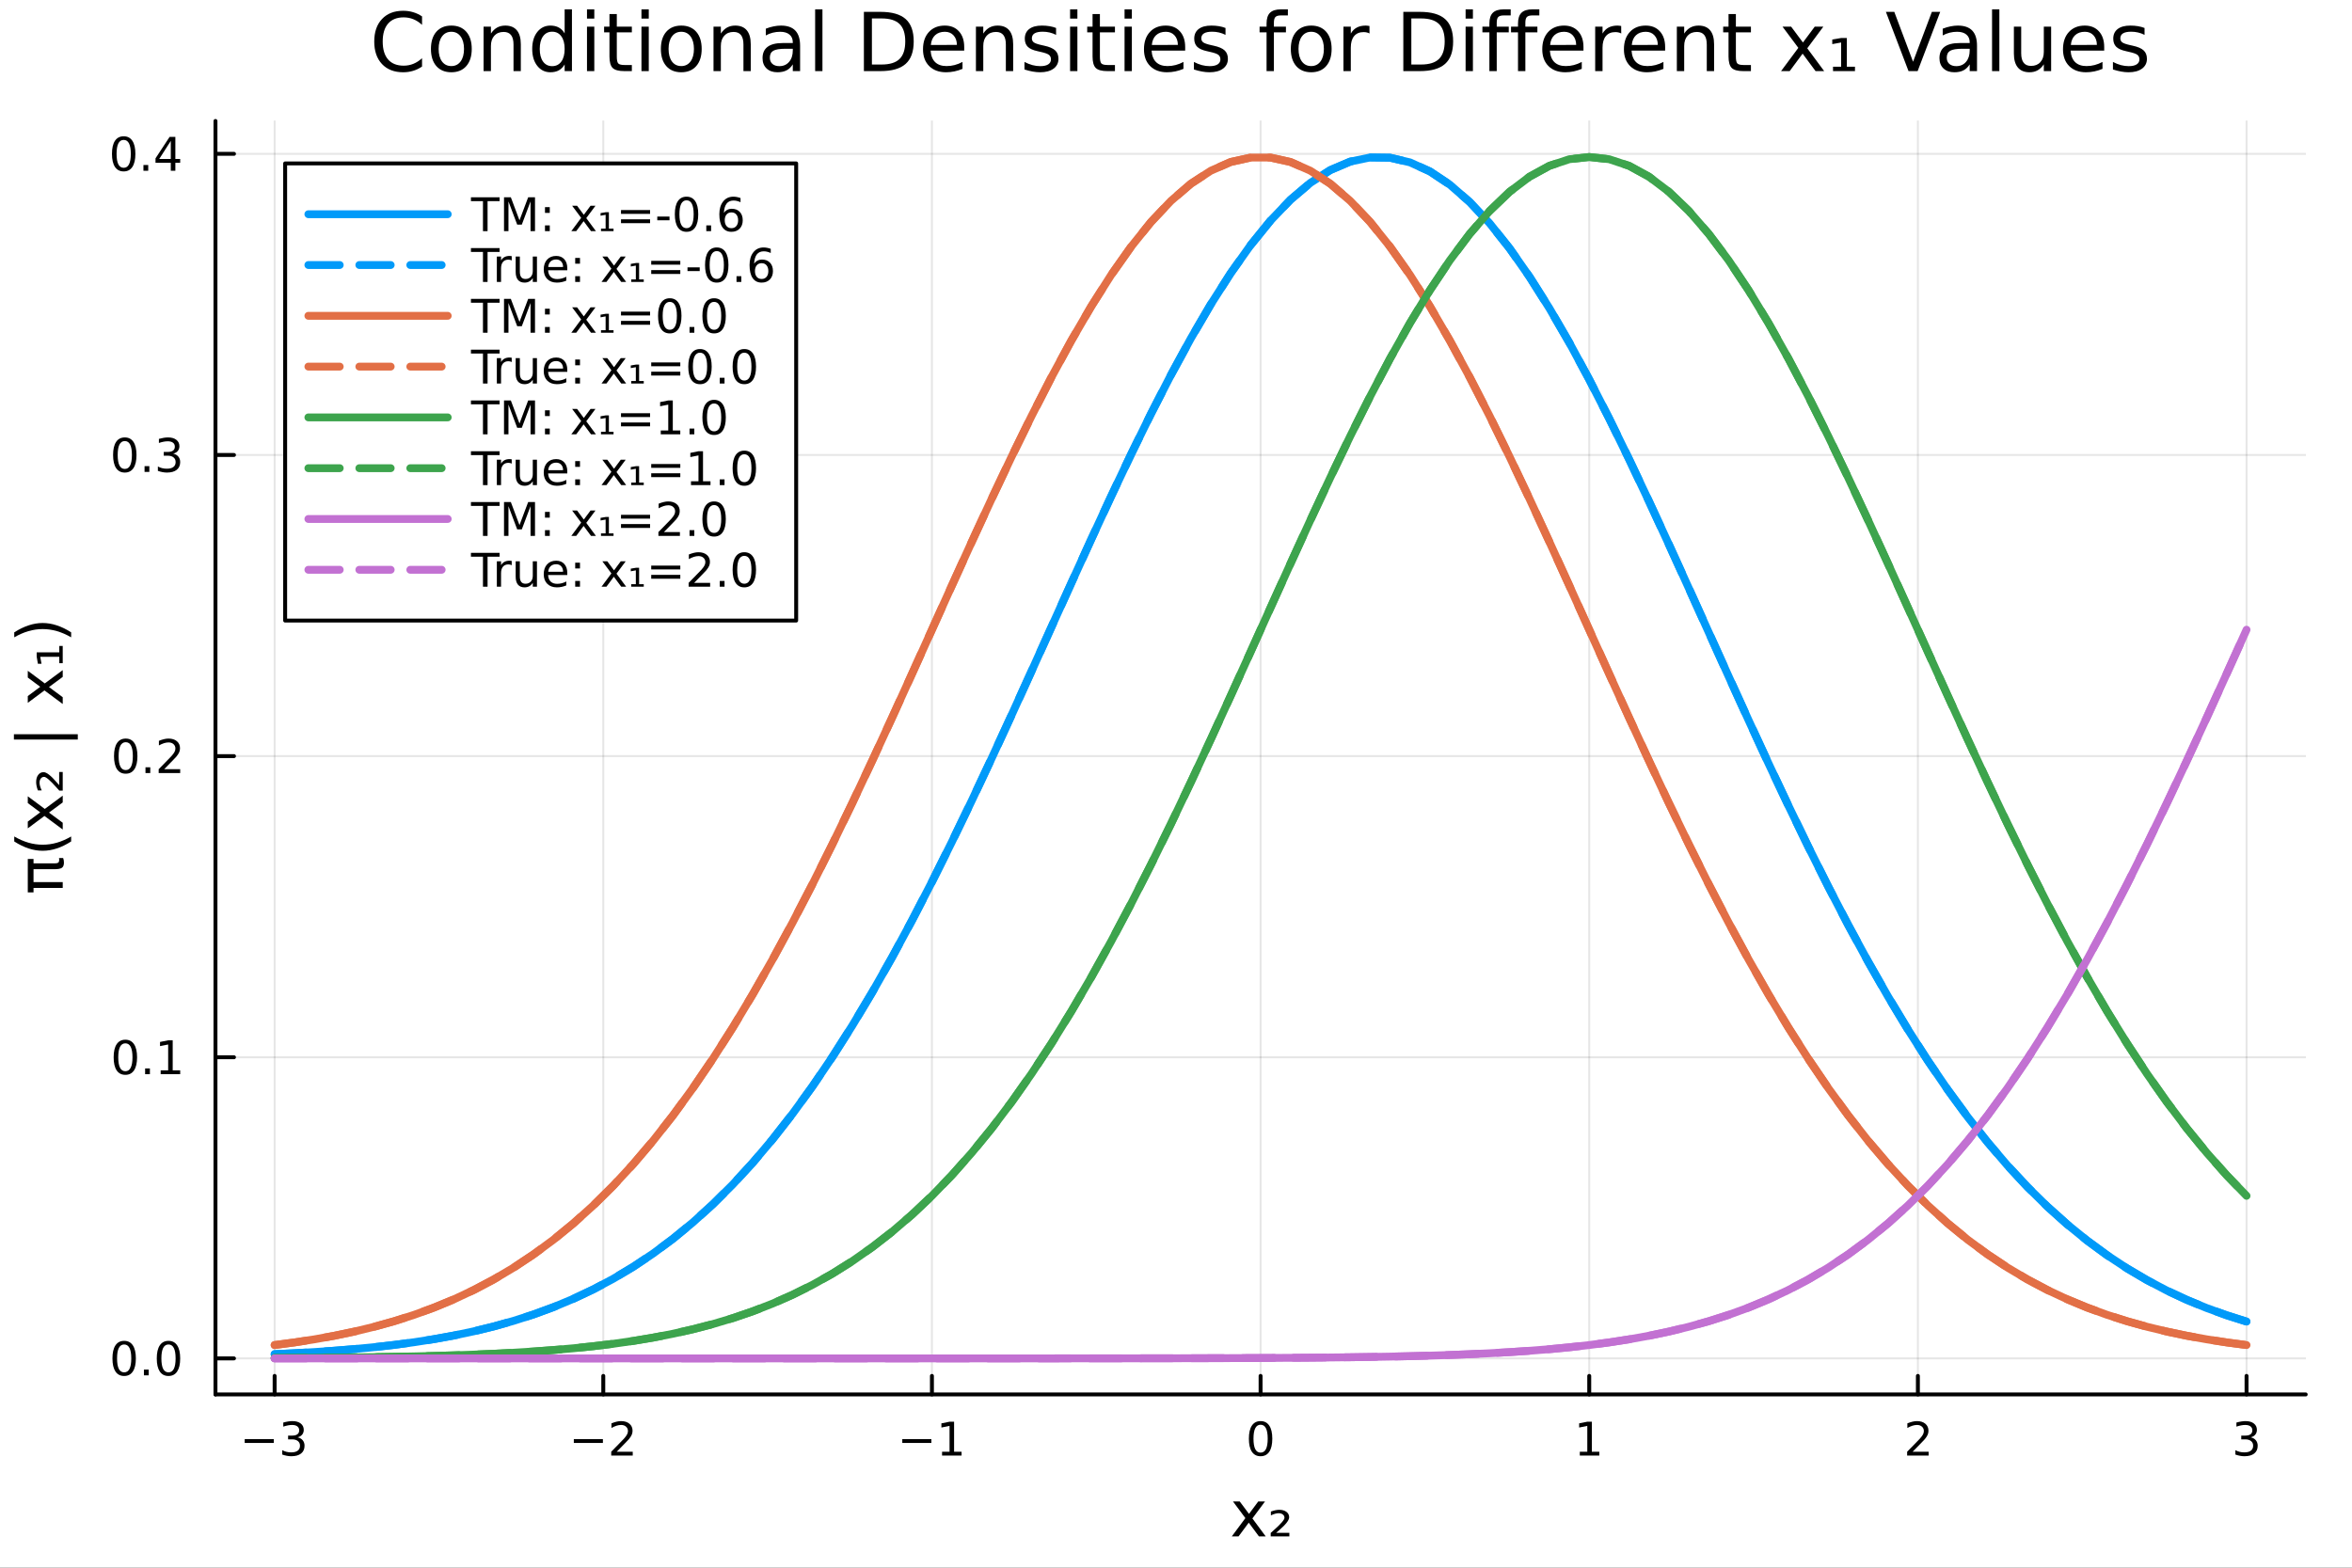 <?xml version="1.0" encoding="utf-8"?>
<svg xmlns="http://www.w3.org/2000/svg" xmlns:xlink="http://www.w3.org/1999/xlink" width="600" height="400" viewBox="0 0 2400 1600">
<rect x="0" y="0" width="2400" height="1600" fill="#333333" stroke="none"/>
<defs>
  <clipPath id="clip390">
    <rect x="0" y="0" width="2400" height="1600"/>
  </clipPath>
</defs>
<path clip-path="url(#clip390)" d="M0 1600 L2400 1600 L2400 0 L0 0  Z" fill="#ffffff" fill-rule="evenodd" fill-opacity="1"/>
<defs>
  <clipPath id="clip391">
    <rect x="480" y="0" width="1681" height="1600"/>
  </clipPath>
</defs>
<path clip-path="url(#clip390)" d="M219.866 1423.18 L2352.76 1423.18 L2352.76 123.472 L219.866 123.472  Z" fill="#ffffff" fill-rule="evenodd" fill-opacity="1"/>
<defs>
  <clipPath id="clip392">
    <rect x="219" y="123" width="2134" height="1301"/>
  </clipPath>
</defs>
<polyline clip-path="url(#clip392)" style="stroke:#000000; stroke-linecap:round; stroke-linejoin:round; stroke-width:2; stroke-opacity:0.1; fill:none" points="280.231,1423.18 280.231,123.472 "/>
<polyline clip-path="url(#clip392)" style="stroke:#000000; stroke-linecap:round; stroke-linejoin:round; stroke-width:2; stroke-opacity:0.1; fill:none" points="615.591,1423.18 615.591,123.472 "/>
<polyline clip-path="url(#clip392)" style="stroke:#000000; stroke-linecap:round; stroke-linejoin:round; stroke-width:2; stroke-opacity:0.1; fill:none" points="950.951,1423.18 950.951,123.472 "/>
<polyline clip-path="url(#clip392)" style="stroke:#000000; stroke-linecap:round; stroke-linejoin:round; stroke-width:2; stroke-opacity:0.1; fill:none" points="1286.31,1423.18 1286.31,123.472 "/>
<polyline clip-path="url(#clip392)" style="stroke:#000000; stroke-linecap:round; stroke-linejoin:round; stroke-width:2; stroke-opacity:0.1; fill:none" points="1621.67,1423.18 1621.67,123.472 "/>
<polyline clip-path="url(#clip392)" style="stroke:#000000; stroke-linecap:round; stroke-linejoin:round; stroke-width:2; stroke-opacity:0.1; fill:none" points="1957.03,1423.18 1957.03,123.472 "/>
<polyline clip-path="url(#clip392)" style="stroke:#000000; stroke-linecap:round; stroke-linejoin:round; stroke-width:2; stroke-opacity:0.1; fill:none" points="2292.39,1423.18 2292.39,123.472 "/>
<polyline clip-path="url(#clip392)" style="stroke:#000000; stroke-linecap:round; stroke-linejoin:round; stroke-width:2; stroke-opacity:0.1; fill:none" points="219.866,1386.4 2352.76,1386.4 "/>
<polyline clip-path="url(#clip392)" style="stroke:#000000; stroke-linecap:round; stroke-linejoin:round; stroke-width:2; stroke-opacity:0.1; fill:none" points="219.866,1079.05 2352.76,1079.05 "/>
<polyline clip-path="url(#clip392)" style="stroke:#000000; stroke-linecap:round; stroke-linejoin:round; stroke-width:2; stroke-opacity:0.1; fill:none" points="219.866,771.701 2352.76,771.701 "/>
<polyline clip-path="url(#clip392)" style="stroke:#000000; stroke-linecap:round; stroke-linejoin:round; stroke-width:2; stroke-opacity:0.1; fill:none" points="219.866,464.353 2352.76,464.353 "/>
<polyline clip-path="url(#clip392)" style="stroke:#000000; stroke-linecap:round; stroke-linejoin:round; stroke-width:2; stroke-opacity:0.1; fill:none" points="219.866,157.005 2352.76,157.005 "/>
<polyline clip-path="url(#clip390)" style="stroke:#000000; stroke-linecap:round; stroke-linejoin:round; stroke-width:4; stroke-opacity:1; fill:none" points="219.866,1423.18 2352.76,1423.18 "/>
<polyline clip-path="url(#clip390)" style="stroke:#000000; stroke-linecap:round; stroke-linejoin:round; stroke-width:4; stroke-opacity:1; fill:none" points="280.231,1423.18 280.231,1404.28 "/>
<polyline clip-path="url(#clip390)" style="stroke:#000000; stroke-linecap:round; stroke-linejoin:round; stroke-width:4; stroke-opacity:1; fill:none" points="615.591,1423.18 615.591,1404.28 "/>
<polyline clip-path="url(#clip390)" style="stroke:#000000; stroke-linecap:round; stroke-linejoin:round; stroke-width:4; stroke-opacity:1; fill:none" points="950.951,1423.18 950.951,1404.28 "/>
<polyline clip-path="url(#clip390)" style="stroke:#000000; stroke-linecap:round; stroke-linejoin:round; stroke-width:4; stroke-opacity:1; fill:none" points="1286.31,1423.18 1286.31,1404.28 "/>
<polyline clip-path="url(#clip390)" style="stroke:#000000; stroke-linecap:round; stroke-linejoin:round; stroke-width:4; stroke-opacity:1; fill:none" points="1621.67,1423.18 1621.67,1404.28 "/>
<polyline clip-path="url(#clip390)" style="stroke:#000000; stroke-linecap:round; stroke-linejoin:round; stroke-width:4; stroke-opacity:1; fill:none" points="1957.03,1423.18 1957.03,1404.28 "/>
<polyline clip-path="url(#clip390)" style="stroke:#000000; stroke-linecap:round; stroke-linejoin:round; stroke-width:4; stroke-opacity:1; fill:none" points="2292.39,1423.18 2292.39,1404.28 "/>
<path clip-path="url(#clip390)" d="M249.699 1468.75 L279.375 1468.75 L279.375 1472.69 L249.699 1472.69 L249.699 1468.75 Z" fill="#000000" fill-rule="nonzero" fill-opacity="1" /><path clip-path="url(#clip390)" d="M303.634 1466.95 Q306.99 1467.66 308.865 1469.93 Q310.763 1472.2 310.763 1475.53 Q310.763 1480.65 307.245 1483.45 Q303.726 1486.25 297.245 1486.25 Q295.069 1486.25 292.754 1485.81 Q290.462 1485.39 288.009 1484.54 L288.009 1480.02 Q289.953 1481.16 292.268 1481.74 Q294.583 1482.32 297.106 1482.32 Q301.504 1482.32 303.796 1480.58 Q306.111 1478.84 306.111 1475.53 Q306.111 1472.48 303.958 1470.77 Q301.828 1469.03 298.009 1469.03 L293.981 1469.03 L293.981 1465.19 L298.194 1465.19 Q301.643 1465.19 303.472 1463.82 Q305.3 1462.43 305.3 1459.84 Q305.3 1457.18 303.402 1455.77 Q301.527 1454.33 298.009 1454.33 Q296.087 1454.33 293.888 1454.75 Q291.689 1455.16 289.05 1456.04 L289.05 1451.88 Q291.712 1451.14 294.027 1450.77 Q296.365 1450.39 298.425 1450.39 Q303.749 1450.39 306.851 1452.83 Q309.953 1455.23 309.953 1459.35 Q309.953 1462.22 308.31 1464.21 Q306.666 1466.18 303.634 1466.95 Z" fill="#000000" fill-rule="nonzero" fill-opacity="1" /><path clip-path="url(#clip390)" d="M585.533 1468.75 L615.209 1468.75 L615.209 1472.69 L585.533 1472.69 L585.533 1468.75 Z" fill="#000000" fill-rule="nonzero" fill-opacity="1" /><path clip-path="url(#clip390)" d="M629.329 1481.64 L645.649 1481.64 L645.649 1485.58 L623.704 1485.58 L623.704 1481.64 Q626.366 1478.89 630.95 1474.26 Q635.556 1469.61 636.737 1468.27 Q638.982 1465.74 639.862 1464.01 Q640.765 1462.25 640.765 1460.56 Q640.765 1457.8 638.82 1456.07 Q636.899 1454.33 633.797 1454.33 Q631.598 1454.33 629.144 1455.09 Q626.714 1455.86 623.936 1457.41 L623.936 1452.69 Q626.76 1451.55 629.214 1450.97 Q631.667 1450.39 633.704 1450.39 Q639.075 1450.39 642.269 1453.08 Q645.464 1455.77 645.464 1460.26 Q645.464 1462.39 644.653 1464.31 Q643.866 1466.2 641.76 1468.8 Q641.181 1469.47 638.079 1472.69 Q634.978 1475.88 629.329 1481.64 Z" fill="#000000" fill-rule="nonzero" fill-opacity="1" /><path clip-path="url(#clip390)" d="M920.708 1468.75 L950.384 1468.75 L950.384 1472.69 L920.708 1472.69 L920.708 1468.75 Z" fill="#000000" fill-rule="nonzero" fill-opacity="1" /><path clip-path="url(#clip390)" d="M961.287 1481.64 L968.926 1481.64 L968.926 1455.28 L960.615 1456.95 L960.615 1452.69 L968.879 1451.02 L973.555 1451.02 L973.555 1481.64 L981.194 1481.64 L981.194 1485.58 L961.287 1485.58 L961.287 1481.64 Z" fill="#000000" fill-rule="nonzero" fill-opacity="1" /><path clip-path="url(#clip390)" d="M1286.31 1454.1 Q1282.7 1454.1 1280.87 1457.66 Q1279.07 1461.2 1279.07 1468.33 Q1279.07 1475.44 1280.87 1479.01 Q1282.7 1482.55 1286.31 1482.55 Q1289.95 1482.55 1291.75 1479.01 Q1293.58 1475.44 1293.58 1468.33 Q1293.58 1461.2 1291.75 1457.66 Q1289.95 1454.1 1286.31 1454.1 M1286.31 1450.39 Q1292.12 1450.39 1295.18 1455 Q1298.26 1459.58 1298.26 1468.33 Q1298.26 1477.06 1295.18 1481.67 Q1292.12 1486.25 1286.31 1486.25 Q1280.5 1486.25 1277.42 1481.67 Q1274.37 1477.06 1274.37 1468.33 Q1274.37 1459.58 1277.42 1455 Q1280.5 1450.39 1286.31 1450.39 Z" fill="#000000" fill-rule="nonzero" fill-opacity="1" /><path clip-path="url(#clip390)" d="M1612.05 1481.64 L1619.69 1481.64 L1619.69 1455.28 L1611.38 1456.95 L1611.38 1452.69 L1619.65 1451.02 L1624.32 1451.02 L1624.32 1481.64 L1631.96 1481.64 L1631.96 1485.58 L1612.05 1485.58 L1612.05 1481.64 Z" fill="#000000" fill-rule="nonzero" fill-opacity="1" /><path clip-path="url(#clip390)" d="M1951.68 1481.64 L1968 1481.64 L1968 1485.58 L1946.06 1485.58 L1946.06 1481.64 Q1948.72 1478.89 1953.3 1474.26 Q1957.91 1469.61 1959.09 1468.27 Q1961.34 1465.74 1962.22 1464.01 Q1963.12 1462.25 1963.12 1460.56 Q1963.12 1457.8 1961.17 1456.07 Q1959.25 1454.33 1956.15 1454.33 Q1953.95 1454.33 1951.5 1455.09 Q1949.07 1455.86 1946.29 1457.41 L1946.29 1452.69 Q1949.11 1451.55 1951.57 1450.97 Q1954.02 1450.39 1956.06 1450.39 Q1961.43 1450.39 1964.62 1453.08 Q1967.82 1455.77 1967.82 1460.26 Q1967.82 1462.39 1967.01 1464.31 Q1966.22 1466.2 1964.11 1468.8 Q1963.54 1469.47 1960.43 1472.69 Q1957.33 1475.88 1951.68 1481.64 Z" fill="#000000" fill-rule="nonzero" fill-opacity="1" /><path clip-path="url(#clip390)" d="M2296.64 1466.95 Q2300 1467.66 2301.87 1469.93 Q2303.77 1472.2 2303.77 1475.53 Q2303.77 1480.65 2300.25 1483.45 Q2296.73 1486.25 2290.25 1486.25 Q2288.07 1486.25 2285.76 1485.81 Q2283.47 1485.39 2281.01 1484.54 L2281.01 1480.02 Q2282.96 1481.16 2285.27 1481.74 Q2287.59 1482.32 2290.11 1482.32 Q2294.51 1482.32 2296.8 1480.58 Q2299.12 1478.84 2299.12 1475.53 Q2299.12 1472.48 2296.96 1470.77 Q2294.83 1469.03 2291.01 1469.03 L2286.99 1469.03 L2286.99 1465.19 L2291.2 1465.19 Q2294.65 1465.19 2296.48 1463.82 Q2298.31 1462.43 2298.31 1459.84 Q2298.31 1457.18 2296.41 1455.77 Q2294.53 1454.33 2291.01 1454.33 Q2289.09 1454.33 2286.89 1454.75 Q2284.69 1455.16 2282.06 1456.04 L2282.06 1451.88 Q2284.72 1451.14 2287.03 1450.77 Q2289.37 1450.39 2291.43 1450.39 Q2296.75 1450.39 2299.86 1452.83 Q2302.96 1455.23 2302.96 1459.35 Q2302.96 1462.22 2301.31 1464.21 Q2299.67 1466.18 2296.64 1466.95 Z" fill="#000000" fill-rule="nonzero" fill-opacity="1" /><path clip-path="url(#clip390)" d="M1290.85 1532.4 L1277.96 1549.74 L1291.52 1568.04 L1284.61 1568.04 L1274.23 1554.04 L1263.86 1568.04 L1256.95 1568.04 L1270.79 1549.39 L1258.13 1532.4 L1265.03 1532.4 L1274.49 1545.1 L1283.94 1532.4 L1290.85 1532.4 Z" fill="#000000" fill-rule="nonzero" fill-opacity="1" /><path clip-path="url(#clip390)" d="M1302.18 1564.42 L1315.67 1564.42 L1315.67 1568.04 L1296.64 1568.04 L1296.64 1564.54 Q1297.72 1563.56 1299.73 1561.77 Q1310.68 1552.07 1310.68 1549.07 Q1310.68 1546.97 1309.02 1545.7 Q1307.37 1544.4 1304.66 1544.4 Q1303.01 1544.4 1301.06 1544.97 Q1299.12 1545.51 1296.83 1546.62 L1296.83 1542.71 Q1299.28 1541.82 1301.38 1541.37 Q1303.51 1540.93 1305.33 1540.93 Q1309.94 1540.93 1312.71 1543.03 Q1315.48 1545.13 1315.48 1548.56 Q1315.48 1552.99 1304.95 1562.03 Q1303.16 1563.56 1302.18 1564.42 Z" fill="#000000" fill-rule="nonzero" fill-opacity="1" /><polyline clip-path="url(#clip390)" style="stroke:#000000; stroke-linecap:round; stroke-linejoin:round; stroke-width:4; stroke-opacity:1; fill:none" points="219.866,1423.18 219.866,123.472 "/>
<polyline clip-path="url(#clip390)" style="stroke:#000000; stroke-linecap:round; stroke-linejoin:round; stroke-width:4; stroke-opacity:1; fill:none" points="219.866,1386.4 238.764,1386.4 "/>
<polyline clip-path="url(#clip390)" style="stroke:#000000; stroke-linecap:round; stroke-linejoin:round; stroke-width:4; stroke-opacity:1; fill:none" points="219.866,1079.05 238.764,1079.05 "/>
<polyline clip-path="url(#clip390)" style="stroke:#000000; stroke-linecap:round; stroke-linejoin:round; stroke-width:4; stroke-opacity:1; fill:none" points="219.866,771.701 238.764,771.701 "/>
<polyline clip-path="url(#clip390)" style="stroke:#000000; stroke-linecap:round; stroke-linejoin:round; stroke-width:4; stroke-opacity:1; fill:none" points="219.866,464.353 238.764,464.353 "/>
<polyline clip-path="url(#clip390)" style="stroke:#000000; stroke-linecap:round; stroke-linejoin:round; stroke-width:4; stroke-opacity:1; fill:none" points="219.866,157.005 238.764,157.005 "/>
<path clip-path="url(#clip390)" d="M126.691 1372.19 Q123.08 1372.19 121.251 1375.76 Q119.445 1379.3 119.445 1386.43 Q119.445 1393.54 121.251 1397.1 Q123.08 1400.64 126.691 1400.64 Q130.325 1400.64 132.13 1397.1 Q133.959 1393.54 133.959 1386.43 Q133.959 1379.3 132.13 1375.76 Q130.325 1372.19 126.691 1372.19 M126.691 1368.49 Q132.501 1368.49 135.556 1373.1 Q138.635 1377.68 138.635 1386.43 Q138.635 1395.16 135.556 1399.76 Q132.501 1404.35 126.691 1404.35 Q120.88 1404.35 117.802 1399.76 Q114.746 1395.16 114.746 1386.43 Q114.746 1377.68 117.802 1373.1 Q120.88 1368.49 126.691 1368.49 Z" fill="#000000" fill-rule="nonzero" fill-opacity="1" /><path clip-path="url(#clip390)" d="M146.853 1397.8 L151.737 1397.8 L151.737 1403.68 L146.853 1403.68 L146.853 1397.8 Z" fill="#000000" fill-rule="nonzero" fill-opacity="1" /><path clip-path="url(#clip390)" d="M171.922 1372.19 Q168.311 1372.19 166.482 1375.76 Q164.677 1379.3 164.677 1386.43 Q164.677 1393.54 166.482 1397.1 Q168.311 1400.64 171.922 1400.64 Q175.556 1400.64 177.362 1397.1 Q179.19 1393.54 179.19 1386.43 Q179.19 1379.3 177.362 1375.76 Q175.556 1372.19 171.922 1372.19 M171.922 1368.49 Q177.732 1368.49 180.788 1373.1 Q183.866 1377.68 183.866 1386.43 Q183.866 1395.16 180.788 1399.76 Q177.732 1404.35 171.922 1404.35 Q166.112 1404.35 163.033 1399.76 Q159.978 1395.16 159.978 1386.43 Q159.978 1377.68 163.033 1373.1 Q166.112 1368.49 171.922 1368.49 Z" fill="#000000" fill-rule="nonzero" fill-opacity="1" /><path clip-path="url(#clip390)" d="M127.917 1064.85 Q124.306 1064.85 122.478 1068.41 Q120.672 1071.95 120.672 1079.08 Q120.672 1086.19 122.478 1089.75 Q124.306 1093.3 127.917 1093.3 Q131.552 1093.3 133.357 1089.75 Q135.186 1086.19 135.186 1079.08 Q135.186 1071.95 133.357 1068.41 Q131.552 1064.85 127.917 1064.85 M127.917 1061.14 Q133.728 1061.14 136.783 1065.75 Q139.862 1070.33 139.862 1079.08 Q139.862 1087.81 136.783 1092.42 Q133.728 1097 127.917 1097 Q122.107 1097 119.029 1092.42 Q115.973 1087.81 115.973 1079.08 Q115.973 1070.33 119.029 1065.75 Q122.107 1061.14 127.917 1061.14 Z" fill="#000000" fill-rule="nonzero" fill-opacity="1" /><path clip-path="url(#clip390)" d="M148.079 1090.45 L152.964 1090.45 L152.964 1096.33 L148.079 1096.33 L148.079 1090.45 Z" fill="#000000" fill-rule="nonzero" fill-opacity="1" /><path clip-path="url(#clip390)" d="M163.959 1092.39 L171.598 1092.39 L171.598 1066.03 L163.288 1067.69 L163.288 1063.43 L171.552 1061.77 L176.227 1061.77 L176.227 1092.39 L183.866 1092.39 L183.866 1096.33 L163.959 1096.33 L163.959 1092.39 Z" fill="#000000" fill-rule="nonzero" fill-opacity="1" /><path clip-path="url(#clip390)" d="M128.288 757.499 Q124.677 757.499 122.848 761.064 Q121.043 764.606 121.043 771.735 Q121.043 778.842 122.848 782.407 Q124.677 785.948 128.288 785.948 Q131.922 785.948 133.728 782.407 Q135.556 778.842 135.556 771.735 Q135.556 764.606 133.728 761.064 Q131.922 757.499 128.288 757.499 M128.288 753.796 Q134.098 753.796 137.154 758.402 Q140.232 762.985 140.232 771.735 Q140.232 780.462 137.154 785.069 Q134.098 789.652 128.288 789.652 Q122.478 789.652 119.399 785.069 Q116.343 780.462 116.343 771.735 Q116.343 762.985 119.399 758.402 Q122.478 753.796 128.288 753.796 Z" fill="#000000" fill-rule="nonzero" fill-opacity="1" /><path clip-path="url(#clip390)" d="M148.45 783.101 L153.334 783.101 L153.334 788.981 L148.45 788.981 L148.45 783.101 Z" fill="#000000" fill-rule="nonzero" fill-opacity="1" /><path clip-path="url(#clip390)" d="M167.547 785.045 L183.866 785.045 L183.866 788.981 L161.922 788.981 L161.922 785.045 Q164.584 782.291 169.167 777.661 Q173.774 773.008 174.954 771.666 Q177.2 769.143 178.079 767.407 Q178.982 765.647 178.982 763.958 Q178.982 761.203 177.038 759.467 Q175.116 757.731 172.014 757.731 Q169.815 757.731 167.362 758.495 Q164.931 759.258 162.153 760.809 L162.153 756.087 Q164.977 754.953 167.431 754.374 Q169.885 753.796 171.922 753.796 Q177.292 753.796 180.487 756.481 Q183.681 759.166 183.681 763.657 Q183.681 765.786 182.871 767.708 Q182.084 769.606 179.977 772.198 Q179.399 772.87 176.297 776.087 Q173.195 779.282 167.547 785.045 Z" fill="#000000" fill-rule="nonzero" fill-opacity="1" /><path clip-path="url(#clip390)" d="M127.339 450.152 Q123.728 450.152 121.899 453.716 Q120.093 457.258 120.093 464.388 Q120.093 471.494 121.899 475.059 Q123.728 478.601 127.339 478.601 Q130.973 478.601 132.779 475.059 Q134.607 471.494 134.607 464.388 Q134.607 457.258 132.779 453.716 Q130.973 450.152 127.339 450.152 M127.339 446.448 Q133.149 446.448 136.204 451.054 Q139.283 455.638 139.283 464.388 Q139.283 473.115 136.204 477.721 Q133.149 482.304 127.339 482.304 Q121.529 482.304 118.45 477.721 Q115.394 473.115 115.394 464.388 Q115.394 455.638 118.45 451.054 Q121.529 446.448 127.339 446.448 Z" fill="#000000" fill-rule="nonzero" fill-opacity="1" /><path clip-path="url(#clip390)" d="M147.501 475.753 L152.385 475.753 L152.385 481.633 L147.501 481.633 L147.501 475.753 Z" fill="#000000" fill-rule="nonzero" fill-opacity="1" /><path clip-path="url(#clip390)" d="M176.737 462.999 Q180.093 463.716 181.968 465.985 Q183.866 468.253 183.866 471.587 Q183.866 476.702 180.348 479.503 Q176.829 482.304 170.348 482.304 Q168.172 482.304 165.857 481.864 Q163.565 481.448 161.112 480.591 L161.112 476.077 Q163.056 477.212 165.371 477.79 Q167.686 478.369 170.209 478.369 Q174.607 478.369 176.899 476.633 Q179.214 474.897 179.214 471.587 Q179.214 468.531 177.061 466.818 Q174.931 465.082 171.112 465.082 L167.084 465.082 L167.084 461.24 L171.297 461.24 Q174.746 461.24 176.575 459.874 Q178.403 458.485 178.403 455.892 Q178.403 453.23 176.505 451.818 Q174.63 450.383 171.112 450.383 Q169.19 450.383 166.991 450.8 Q164.792 451.216 162.153 452.096 L162.153 447.929 Q164.815 447.189 167.13 446.818 Q169.468 446.448 171.528 446.448 Q176.852 446.448 179.954 448.879 Q183.056 451.286 183.056 455.406 Q183.056 458.277 181.413 460.267 Q179.769 462.235 176.737 462.999 Z" fill="#000000" fill-rule="nonzero" fill-opacity="1" /><path clip-path="url(#clip390)" d="M126.205 142.804 Q122.593 142.804 120.765 146.369 Q118.959 149.911 118.959 157.04 Q118.959 164.147 120.765 167.711 Q122.593 171.253 126.205 171.253 Q129.839 171.253 131.644 167.711 Q133.473 164.147 133.473 157.04 Q133.473 149.911 131.644 146.369 Q129.839 142.804 126.205 142.804 M126.205 139.1 Q132.015 139.1 135.07 143.707 Q138.149 148.29 138.149 157.04 Q138.149 165.767 135.07 170.373 Q132.015 174.957 126.205 174.957 Q120.394 174.957 117.316 170.373 Q114.26 165.767 114.26 157.04 Q114.26 148.29 117.316 143.707 Q120.394 139.1 126.205 139.1 Z" fill="#000000" fill-rule="nonzero" fill-opacity="1" /><path clip-path="url(#clip390)" d="M146.366 168.406 L151.251 168.406 L151.251 174.285 L146.366 174.285 L146.366 168.406 Z" fill="#000000" fill-rule="nonzero" fill-opacity="1" /><path clip-path="url(#clip390)" d="M174.283 143.799 L162.477 162.248 L174.283 162.248 L174.283 143.799 M173.056 139.725 L178.936 139.725 L178.936 162.248 L183.866 162.248 L183.866 166.137 L178.936 166.137 L178.936 174.285 L174.283 174.285 L174.283 166.137 L158.681 166.137 L158.681 161.623 L173.056 139.725 Z" fill="#000000" fill-rule="nonzero" fill-opacity="1" /><path clip-path="url(#clip390)" d="M28.356 910.809 L28.356 876.657 L34.213 876.657 L34.213 881.145 L56.111 881.145 Q58.402 881.145 59.421 880.381 Q60.407 879.586 60.407 877.835 Q60.407 877.358 60.344 876.657 Q60.248 875.957 60.217 875.734 L64.45 875.734 Q64.864 876.848 65.055 878.026 Q65.246 879.204 65.246 880.381 Q65.246 884.201 63.177 885.665 Q61.076 887.129 55.474 887.129 L34.213 887.129 L34.213 900.274 L64.004 900.274 L64.004 906.258 L34.213 906.258 L34.213 910.809 L28.356 910.809 Z" fill="#000000" fill-rule="nonzero" fill-opacity="1" /><path clip-path="url(#clip390)" d="M14.543 853.709 Q21.863 857.974 29.025 860.043 Q36.186 862.112 43.538 862.112 Q50.891 862.112 58.116 860.043 Q65.309 857.942 72.598 853.709 L72.598 858.802 Q65.118 863.576 57.893 865.963 Q50.668 868.318 43.538 868.318 Q36.441 868.318 29.247 865.963 Q22.054 863.608 14.543 858.802 L14.543 853.709 Z" fill="#000000" fill-rule="nonzero" fill-opacity="1" /><path clip-path="url(#clip390)" d="M28.356 812.714 L45.703 825.604 L64.004 812.045 L64.004 818.952 L50 829.328 L64.004 839.704 L64.004 846.611 L45.353 832.766 L28.356 845.434 L28.356 838.527 L41.056 829.074 L28.356 819.621 L28.356 812.714 Z" fill="#000000" fill-rule="nonzero" fill-opacity="1" /><path clip-path="url(#clip390)" d="M60.376 801.383 L60.376 787.888 L64.004 787.888 L64.004 806.921 L60.503 806.921 Q59.516 805.839 57.734 803.834 Q48.026 792.885 45.034 792.885 Q42.934 792.885 41.66 794.54 Q40.356 796.195 40.356 798.9 Q40.356 800.555 40.928 802.497 Q41.47 804.438 42.584 806.73 L38.669 806.73 Q37.777 804.279 37.332 802.179 Q36.886 800.046 36.886 798.232 Q36.886 793.617 38.987 790.848 Q41.088 788.079 44.525 788.079 Q48.949 788.079 57.989 798.614 Q59.516 800.396 60.376 801.383 Z" fill="#000000" fill-rule="nonzero" fill-opacity="1" /><path clip-path="url(#clip390)" d="M14.193 749.375 L79.377 749.375 L79.377 754.786 L14.193 754.786 L14.193 749.375 Z" fill="#000000" fill-rule="nonzero" fill-opacity="1" /><path clip-path="url(#clip390)" d="M28.356 684.604 L45.703 697.495 L64.004 683.936 L64.004 690.842 L50 701.218 L64.004 711.595 L64.004 718.501 L45.353 704.656 L28.356 717.324 L28.356 710.417 L41.056 700.964 L28.356 691.511 L28.356 684.604 Z" fill="#000000" fill-rule="nonzero" fill-opacity="1" /><path clip-path="url(#clip390)" d="M60.503 676.838 L60.503 670.345 L41.056 670.345 L42.361 677.443 L38.669 677.443 L37.427 670.122 L37.427 665.761 L60.503 665.761 L60.503 659.237 L64.004 659.237 L64.004 676.838 L60.503 676.838 Z" fill="#000000" fill-rule="nonzero" fill-opacity="1" /><path clip-path="url(#clip390)" d="M14.543 650.452 L14.543 645.359 Q22.054 640.585 29.247 638.23 Q36.441 635.843 43.538 635.843 Q50.668 635.843 57.893 638.23 Q65.118 640.585 72.598 645.359 L72.598 650.452 Q65.309 646.219 58.116 644.15 Q50.891 642.049 43.538 642.049 Q36.186 642.049 29.025 644.15 Q21.863 646.219 14.543 650.452 Z" fill="#000000" fill-rule="nonzero" fill-opacity="1" /><path clip-path="url(#clip390)" d="M430.659 16.755 L430.659 25.383 Q426.527 21.535 421.828 19.631 Q417.169 17.727 411.903 17.727 Q401.533 17.727 396.024 24.087 Q390.514 30.406 390.514 42.397 Q390.514 54.347 396.024 60.707 Q401.533 67.026 411.903 67.026 Q417.169 67.026 421.828 65.122 Q426.527 63.218 430.659 59.37 L430.659 67.918 Q426.365 70.834 421.544 72.292 Q416.764 73.751 411.417 73.751 Q397.684 73.751 389.785 65.365 Q381.886 56.94 381.886 42.397 Q381.886 27.814 389.785 19.428 Q397.684 11.002 411.417 11.002 Q416.845 11.002 421.625 12.461 Q426.446 13.878 430.659 16.755 Z" fill="#000000" fill-rule="nonzero" fill-opacity="1" /><path clip-path="url(#clip390)" d="M460.555 32.431 Q454.559 32.431 451.075 37.131 Q447.592 41.789 447.592 49.931 Q447.592 58.074 451.035 62.773 Q454.519 67.431 460.555 67.431 Q466.509 67.431 469.993 62.732 Q473.477 58.033 473.477 49.931 Q473.477 41.87 469.993 37.171 Q466.509 32.431 460.555 32.431 M460.555 26.112 Q470.277 26.112 475.826 32.431 Q481.376 38.751 481.376 49.931 Q481.376 61.071 475.826 67.431 Q470.277 73.751 460.555 73.751 Q450.792 73.751 445.242 67.431 Q439.733 61.071 439.733 49.931 Q439.733 38.751 445.242 32.431 Q450.792 26.112 460.555 26.112 Z" fill="#000000" fill-rule="nonzero" fill-opacity="1" /><path clip-path="url(#clip390)" d="M531.445 45.192 L531.445 72.576 L523.992 72.576 L523.992 45.435 Q523.992 38.994 521.48 35.794 Q518.969 32.594 513.945 32.594 Q507.91 32.594 504.426 36.442 Q500.942 40.29 500.942 46.934 L500.942 72.576 L493.448 72.576 L493.448 27.206 L500.942 27.206 L500.942 34.254 Q503.616 30.163 507.221 28.138 Q510.867 26.112 515.606 26.112 Q523.425 26.112 527.435 30.973 Q531.445 35.794 531.445 45.192 Z" fill="#000000" fill-rule="nonzero" fill-opacity="1" /><path clip-path="url(#clip390)" d="M576.167 34.092 L576.167 9.544 L583.621 9.544 L583.621 72.576 L576.167 72.576 L576.167 65.77 Q573.818 69.821 570.212 71.806 Q566.648 73.751 561.625 73.751 Q553.401 73.751 548.216 67.188 Q543.071 60.626 543.071 49.931 Q543.071 39.237 548.216 32.675 Q553.401 26.112 561.625 26.112 Q566.648 26.112 570.212 28.097 Q573.818 30.041 576.167 34.092 M550.768 49.931 Q550.768 58.155 554.13 62.854 Q557.533 67.512 563.447 67.512 Q569.362 67.512 572.765 62.854 Q576.167 58.155 576.167 49.931 Q576.167 41.708 572.765 37.05 Q569.362 32.35 563.447 32.35 Q557.533 32.35 554.13 37.05 Q550.768 41.708 550.768 49.931 Z" fill="#000000" fill-rule="nonzero" fill-opacity="1" /><path clip-path="url(#clip390)" d="M598.974 27.206 L606.428 27.206 L606.428 72.576 L598.974 72.576 L598.974 27.206 M598.974 9.544 L606.428 9.544 L606.428 18.983 L598.974 18.983 L598.974 9.544 Z" fill="#000000" fill-rule="nonzero" fill-opacity="1" /><path clip-path="url(#clip390)" d="M629.396 14.324 L629.396 27.206 L644.749 27.206 L644.749 32.999 L629.396 32.999 L629.396 57.628 Q629.396 63.178 630.895 64.758 Q632.434 66.338 637.093 66.338 L644.749 66.338 L644.749 72.576 L637.093 72.576 Q628.464 72.576 625.183 69.376 Q621.902 66.135 621.902 57.628 L621.902 32.999 L616.433 32.999 L616.433 27.206 L621.902 27.206 L621.902 14.324 L629.396 14.324 Z" fill="#000000" fill-rule="nonzero" fill-opacity="1" /><path clip-path="url(#clip390)" d="M654.552 27.206 L662.006 27.206 L662.006 72.576 L654.552 72.576 L654.552 27.206 M654.552 9.544 L662.006 9.544 L662.006 18.983 L654.552 18.983 L654.552 9.544 Z" fill="#000000" fill-rule="nonzero" fill-opacity="1" /><path clip-path="url(#clip390)" d="M695.183 32.431 Q689.188 32.431 685.704 37.131 Q682.22 41.789 682.22 49.931 Q682.22 58.074 685.663 62.773 Q689.147 67.431 695.183 67.431 Q701.138 67.431 704.621 62.732 Q708.105 58.033 708.105 49.931 Q708.105 41.87 704.621 37.171 Q701.138 32.431 695.183 32.431 M695.183 26.112 Q704.905 26.112 710.455 32.431 Q716.005 38.751 716.005 49.931 Q716.005 61.071 710.455 67.431 Q704.905 73.751 695.183 73.751 Q685.42 73.751 679.87 67.431 Q674.361 61.071 674.361 49.931 Q674.361 38.751 679.87 32.431 Q685.42 26.112 695.183 26.112 Z" fill="#000000" fill-rule="nonzero" fill-opacity="1" /><path clip-path="url(#clip390)" d="M766.074 45.192 L766.074 72.576 L758.62 72.576 L758.62 45.435 Q758.62 38.994 756.108 35.794 Q753.597 32.594 748.574 32.594 Q742.538 32.594 739.054 36.442 Q735.57 40.29 735.57 46.934 L735.57 72.576 L728.076 72.576 L728.076 27.206 L735.57 27.206 L735.57 34.254 Q738.244 30.163 741.849 28.138 Q745.495 26.112 750.235 26.112 Q758.053 26.112 762.063 30.973 Q766.074 35.794 766.074 45.192 Z" fill="#000000" fill-rule="nonzero" fill-opacity="1" /><path clip-path="url(#clip390)" d="M801.56 49.769 Q792.526 49.769 789.042 51.835 Q785.559 53.901 785.559 58.884 Q785.559 62.854 788.151 65.203 Q790.784 67.512 795.281 67.512 Q801.479 67.512 805.205 63.137 Q808.973 58.722 808.973 51.43 L808.973 49.769 L801.56 49.769 M816.426 46.691 L816.426 72.576 L808.973 72.576 L808.973 65.689 Q806.421 69.821 802.613 71.806 Q798.805 73.751 793.296 73.751 Q786.328 73.751 782.196 69.862 Q778.105 65.933 778.105 59.37 Q778.105 51.714 783.209 47.825 Q788.354 43.936 798.521 43.936 L808.973 43.936 L808.973 43.207 Q808.973 38.062 805.57 35.267 Q802.208 32.431 796.091 32.431 Q792.202 32.431 788.516 33.363 Q784.829 34.295 781.427 36.158 L781.427 29.272 Q785.518 27.692 789.366 26.922 Q793.215 26.112 796.861 26.112 Q806.704 26.112 811.565 31.216 Q816.426 36.32 816.426 46.691 Z" fill="#000000" fill-rule="nonzero" fill-opacity="1" /><path clip-path="url(#clip390)" d="M831.779 9.544 L839.233 9.544 L839.233 72.576 L831.779 72.576 L831.779 9.544 Z" fill="#000000" fill-rule="nonzero" fill-opacity="1" /><path clip-path="url(#clip390)" d="M889.707 18.82 L889.707 65.852 L899.592 65.852 Q912.109 65.852 917.902 60.18 Q923.735 54.509 923.735 42.275 Q923.735 30.122 917.902 24.492 Q912.109 18.82 899.592 18.82 L889.707 18.82 M881.524 12.096 L898.336 12.096 Q915.917 12.096 924.14 19.428 Q932.363 26.72 932.363 42.275 Q932.363 57.912 924.099 65.244 Q915.836 72.576 898.336 72.576 L881.524 72.576 L881.524 12.096 Z" fill="#000000" fill-rule="nonzero" fill-opacity="1" /><path clip-path="url(#clip390)" d="M983.891 48.028 L983.891 51.673 L949.62 51.673 Q950.106 59.37 954.238 63.421 Q958.411 67.431 965.824 67.431 Q970.118 67.431 974.128 66.378 Q978.179 65.325 982.149 63.218 L982.149 70.267 Q978.139 71.968 973.926 72.86 Q969.713 73.751 965.378 73.751 Q954.522 73.751 948.162 67.431 Q941.842 61.112 941.842 50.337 Q941.842 39.197 947.838 32.675 Q953.874 26.112 964.082 26.112 Q973.237 26.112 978.544 32.026 Q983.891 37.9 983.891 48.028 M976.437 45.84 Q976.356 39.723 972.994 36.077 Q969.672 32.431 964.163 32.431 Q957.925 32.431 954.157 35.956 Q950.43 39.48 949.863 45.88 L976.437 45.84 Z" fill="#000000" fill-rule="nonzero" fill-opacity="1" /><path clip-path="url(#clip390)" d="M1033.84 45.192 L1033.84 72.576 L1026.38 72.576 L1026.38 45.435 Q1026.38 38.994 1023.87 35.794 Q1021.36 32.594 1016.34 32.594 Q1010.3 32.594 1006.82 36.442 Q1003.34 40.29 1003.34 46.934 L1003.34 72.576 L995.841 72.576 L995.841 27.206 L1003.34 27.206 L1003.34 34.254 Q1006.01 30.163 1009.61 28.138 Q1013.26 26.112 1018 26.112 Q1025.82 26.112 1029.83 30.973 Q1033.84 35.794 1033.84 45.192 Z" fill="#000000" fill-rule="nonzero" fill-opacity="1" /><path clip-path="url(#clip390)" d="M1077.63 28.543 L1077.63 35.591 Q1074.47 33.971 1071.07 33.161 Q1067.66 32.35 1064.02 32.35 Q1058.47 32.35 1055.67 34.052 Q1052.92 35.753 1052.92 39.156 Q1052.92 41.749 1054.9 43.248 Q1056.89 44.706 1062.88 46.043 L1065.44 46.61 Q1073.38 48.311 1076.7 51.43 Q1080.06 54.509 1080.06 60.059 Q1080.06 66.378 1075.04 70.064 Q1070.05 73.751 1061.3 73.751 Q1057.66 73.751 1053.69 73.022 Q1049.76 72.333 1045.38 70.915 L1045.38 63.218 Q1049.52 65.365 1053.53 66.459 Q1057.54 67.512 1061.47 67.512 Q1066.73 67.512 1069.57 65.73 Q1072.4 63.907 1072.4 60.626 Q1072.4 57.588 1070.34 55.967 Q1068.31 54.347 1061.38 52.848 L1058.79 52.24 Q1051.87 50.782 1048.79 47.785 Q1045.71 44.746 1045.71 39.48 Q1045.71 33.08 1050.24 29.596 Q1054.78 26.112 1063.13 26.112 Q1067.26 26.112 1070.9 26.72 Q1074.55 27.327 1077.63 28.543 Z" fill="#000000" fill-rule="nonzero" fill-opacity="1" /><path clip-path="url(#clip390)" d="M1091.93 27.206 L1099.38 27.206 L1099.38 72.576 L1091.93 72.576 L1091.93 27.206 M1091.93 9.544 L1099.38 9.544 L1099.38 18.983 L1091.93 18.983 L1091.93 9.544 Z" fill="#000000" fill-rule="nonzero" fill-opacity="1" /><path clip-path="url(#clip390)" d="M1122.35 14.324 L1122.35 27.206 L1137.7 27.206 L1137.7 32.999 L1122.35 32.999 L1122.35 57.628 Q1122.35 63.178 1123.85 64.758 Q1125.39 66.338 1130.05 66.338 L1137.7 66.338 L1137.7 72.576 L1130.05 72.576 Q1121.42 72.576 1118.14 69.376 Q1114.86 66.135 1114.86 57.628 L1114.86 32.999 L1109.39 32.999 L1109.39 27.206 L1114.86 27.206 L1114.86 14.324 L1122.35 14.324 Z" fill="#000000" fill-rule="nonzero" fill-opacity="1" /><path clip-path="url(#clip390)" d="M1147.51 27.206 L1154.96 27.206 L1154.96 72.576 L1147.51 72.576 L1147.51 27.206 M1147.51 9.544 L1154.96 9.544 L1154.96 18.983 L1147.51 18.983 L1147.51 9.544 Z" fill="#000000" fill-rule="nonzero" fill-opacity="1" /><path clip-path="url(#clip390)" d="M1209.36 48.028 L1209.36 51.673 L1175.09 51.673 Q1175.58 59.37 1179.71 63.421 Q1183.88 67.431 1191.3 67.431 Q1195.59 67.431 1199.6 66.378 Q1203.65 65.325 1207.62 63.218 L1207.62 70.267 Q1203.61 71.968 1199.4 72.86 Q1195.19 73.751 1190.85 73.751 Q1180 73.751 1173.64 67.431 Q1167.32 61.112 1167.32 50.337 Q1167.32 39.197 1173.31 32.675 Q1179.35 26.112 1189.56 26.112 Q1198.71 26.112 1204.02 32.026 Q1209.36 37.9 1209.36 48.028 M1201.91 45.84 Q1201.83 39.723 1198.47 36.077 Q1195.15 32.431 1189.64 32.431 Q1183.4 32.431 1179.63 35.956 Q1175.9 39.48 1175.34 45.88 L1201.91 45.84 Z" fill="#000000" fill-rule="nonzero" fill-opacity="1" /><path clip-path="url(#clip390)" d="M1250.52 28.543 L1250.52 35.591 Q1247.36 33.971 1243.96 33.161 Q1240.56 32.35 1236.91 32.35 Q1231.36 32.35 1228.57 34.052 Q1225.81 35.753 1225.81 39.156 Q1225.81 41.749 1227.8 43.248 Q1229.78 44.706 1235.78 46.043 L1238.33 46.61 Q1246.27 48.311 1249.59 51.43 Q1252.95 54.509 1252.95 60.059 Q1252.95 66.378 1247.93 70.064 Q1242.95 73.751 1234.2 73.751 Q1230.55 73.751 1226.58 73.022 Q1222.65 72.333 1218.28 70.915 L1218.28 63.218 Q1222.41 65.365 1226.42 66.459 Q1230.43 67.512 1234.36 67.512 Q1239.62 67.512 1242.46 65.73 Q1245.3 63.907 1245.3 60.626 Q1245.3 57.588 1243.23 55.967 Q1241.2 54.347 1234.28 52.848 L1231.68 52.24 Q1224.76 50.782 1221.68 47.785 Q1218.6 44.746 1218.6 39.48 Q1218.6 33.08 1223.14 29.596 Q1227.67 26.112 1236.02 26.112 Q1240.15 26.112 1243.8 26.72 Q1247.44 27.327 1250.52 28.543 Z" fill="#000000" fill-rule="nonzero" fill-opacity="1" /><path clip-path="url(#clip390)" d="M1314.16 9.544 L1314.16 15.742 L1307.03 15.742 Q1303.02 15.742 1301.44 17.362 Q1299.9 18.983 1299.9 23.195 L1299.9 27.206 L1312.18 27.206 L1312.18 32.999 L1299.9 32.999 L1299.9 72.576 L1292.41 72.576 L1292.41 32.999 L1285.28 32.999 L1285.28 27.206 L1292.41 27.206 L1292.41 24.046 Q1292.41 16.471 1295.93 13.028 Q1299.46 9.544 1307.11 9.544 L1314.16 9.544 Z" fill="#000000" fill-rule="nonzero" fill-opacity="1" /><path clip-path="url(#clip390)" d="M1337.98 32.431 Q1331.99 32.431 1328.5 37.131 Q1325.02 41.789 1325.02 49.931 Q1325.02 58.074 1328.46 62.773 Q1331.94 67.431 1337.98 67.431 Q1343.94 67.431 1347.42 62.732 Q1350.9 58.033 1350.9 49.931 Q1350.9 41.87 1347.42 37.171 Q1343.94 32.431 1337.98 32.431 M1337.98 26.112 Q1347.7 26.112 1353.25 32.431 Q1358.8 38.751 1358.8 49.931 Q1358.8 61.071 1353.25 67.431 Q1347.7 73.751 1337.98 73.751 Q1328.22 73.751 1322.67 67.431 Q1317.16 61.071 1317.16 49.931 Q1317.16 38.751 1322.67 32.431 Q1328.22 26.112 1337.98 26.112 Z" fill="#000000" fill-rule="nonzero" fill-opacity="1" /><path clip-path="url(#clip390)" d="M1397.45 34.173 Q1396.19 33.444 1394.69 33.12 Q1393.23 32.756 1391.45 32.756 Q1385.13 32.756 1381.73 36.888 Q1378.37 40.979 1378.37 48.676 L1378.37 72.576 L1370.87 72.576 L1370.87 27.206 L1378.37 27.206 L1378.37 34.254 Q1380.72 30.122 1384.48 28.138 Q1388.25 26.112 1393.64 26.112 Q1394.41 26.112 1395.34 26.234 Q1396.27 26.315 1397.41 26.517 L1397.45 34.173 Z" fill="#000000" fill-rule="nonzero" fill-opacity="1" /><path clip-path="url(#clip390)" d="M1440.14 18.82 L1440.14 65.852 L1450.03 65.852 Q1462.55 65.852 1468.34 60.18 Q1474.17 54.509 1474.17 42.275 Q1474.17 30.122 1468.34 24.492 Q1462.55 18.82 1450.03 18.82 L1440.14 18.82 M1431.96 12.096 L1448.77 12.096 Q1466.35 12.096 1474.58 19.428 Q1482.8 26.72 1482.8 42.275 Q1482.8 57.912 1474.54 65.244 Q1466.27 72.576 1448.77 72.576 L1431.96 72.576 L1431.96 12.096 Z" fill="#000000" fill-rule="nonzero" fill-opacity="1" /><path clip-path="url(#clip390)" d="M1495.52 27.206 L1502.97 27.206 L1502.97 72.576 L1495.52 72.576 L1495.52 27.206 M1495.52 9.544 L1502.97 9.544 L1502.97 18.983 L1495.52 18.983 L1495.52 9.544 Z" fill="#000000" fill-rule="nonzero" fill-opacity="1" /><path clip-path="url(#clip390)" d="M1541.54 9.544 L1541.54 15.742 L1534.41 15.742 Q1530.4 15.742 1528.82 17.362 Q1527.28 18.983 1527.28 23.195 L1527.28 27.206 L1539.55 27.206 L1539.55 32.999 L1527.28 32.999 L1527.28 72.576 L1519.78 72.576 L1519.78 32.999 L1512.66 32.999 L1512.66 27.206 L1519.78 27.206 L1519.78 24.046 Q1519.78 16.471 1523.31 13.028 Q1526.83 9.544 1534.49 9.544 L1541.54 9.544 Z" fill="#000000" fill-rule="nonzero" fill-opacity="1" /><path clip-path="url(#clip390)" d="M1570.75 9.544 L1570.75 15.742 L1563.62 15.742 Q1559.61 15.742 1558.03 17.362 Q1556.49 18.983 1556.49 23.195 L1556.49 27.206 L1568.76 27.206 L1568.76 32.999 L1556.49 32.999 L1556.49 72.576 L1548.99 72.576 L1548.99 32.999 L1541.86 32.999 L1541.86 27.206 L1548.99 27.206 L1548.99 24.046 Q1548.99 16.471 1552.52 13.028 Q1556.04 9.544 1563.7 9.544 L1570.75 9.544 Z" fill="#000000" fill-rule="nonzero" fill-opacity="1" /><path clip-path="url(#clip390)" d="M1615.79 48.028 L1615.79 51.673 L1581.52 51.673 Q1582.01 59.37 1586.14 63.421 Q1590.31 67.431 1597.72 67.431 Q1602.02 67.431 1606.03 66.378 Q1610.08 65.325 1614.05 63.218 L1614.05 70.267 Q1610.04 71.968 1605.83 72.86 Q1601.61 73.751 1597.28 73.751 Q1586.42 73.751 1580.06 67.431 Q1573.74 61.112 1573.74 50.337 Q1573.74 39.197 1579.74 32.675 Q1585.77 26.112 1595.98 26.112 Q1605.14 26.112 1610.44 32.026 Q1615.79 37.9 1615.79 48.028 M1608.34 45.84 Q1608.26 39.723 1604.89 36.077 Q1601.57 32.431 1596.06 32.431 Q1589.83 32.431 1586.06 35.956 Q1582.33 39.48 1581.76 45.88 L1608.34 45.84 Z" fill="#000000" fill-rule="nonzero" fill-opacity="1" /><path clip-path="url(#clip390)" d="M1654.32 34.173 Q1653.06 33.444 1651.56 33.12 Q1650.1 32.756 1648.32 32.756 Q1642 32.756 1638.6 36.888 Q1635.24 40.979 1635.24 48.676 L1635.24 72.576 L1627.74 72.576 L1627.74 27.206 L1635.24 27.206 L1635.24 34.254 Q1637.59 30.122 1641.35 28.138 Q1645.12 26.112 1650.51 26.112 Q1651.28 26.112 1652.21 26.234 Q1653.14 26.315 1654.27 26.517 L1654.32 34.173 Z" fill="#000000" fill-rule="nonzero" fill-opacity="1" /><path clip-path="url(#clip390)" d="M1699.12 48.028 L1699.12 51.673 L1664.85 51.673 Q1665.33 59.37 1669.47 63.421 Q1673.64 67.431 1681.05 67.431 Q1685.35 67.431 1689.36 66.378 Q1693.41 65.325 1697.38 63.218 L1697.38 70.267 Q1693.37 71.968 1689.15 72.86 Q1684.94 73.751 1680.61 73.751 Q1669.75 73.751 1663.39 67.431 Q1657.07 61.112 1657.07 50.337 Q1657.07 39.197 1663.07 32.675 Q1669.1 26.112 1679.31 26.112 Q1688.46 26.112 1693.77 32.026 Q1699.12 37.9 1699.12 48.028 M1691.66 45.84 Q1691.58 39.723 1688.22 36.077 Q1684.9 32.431 1679.39 32.431 Q1673.15 32.431 1669.38 35.956 Q1665.66 39.48 1665.09 45.88 L1691.66 45.84 Z" fill="#000000" fill-rule="nonzero" fill-opacity="1" /><path clip-path="url(#clip390)" d="M1749.07 45.192 L1749.07 72.576 L1741.61 72.576 L1741.61 45.435 Q1741.61 38.994 1739.1 35.794 Q1736.59 32.594 1731.57 32.594 Q1725.53 32.594 1722.05 36.442 Q1718.56 40.29 1718.56 46.934 L1718.56 72.576 L1711.07 72.576 L1711.07 27.206 L1718.56 27.206 L1718.56 34.254 Q1721.24 30.163 1724.84 28.138 Q1728.49 26.112 1733.23 26.112 Q1741.05 26.112 1745.06 30.973 Q1749.07 35.794 1749.07 45.192 Z" fill="#000000" fill-rule="nonzero" fill-opacity="1" /><path clip-path="url(#clip390)" d="M1771.31 14.324 L1771.31 27.206 L1786.66 27.206 L1786.66 32.999 L1771.31 32.999 L1771.31 57.628 Q1771.31 63.178 1772.8 64.758 Q1774.34 66.338 1779 66.338 L1786.66 66.338 L1786.66 72.576 L1779 72.576 Q1770.37 72.576 1767.09 69.376 Q1763.81 66.135 1763.81 57.628 L1763.81 32.999 L1758.34 32.999 L1758.34 27.206 L1763.81 27.206 L1763.81 14.324 L1771.31 14.324 Z" fill="#000000" fill-rule="nonzero" fill-opacity="1" /><path clip-path="url(#clip390)" d="M1860.55 27.206 L1844.14 49.283 L1861.4 72.576 L1852.61 72.576 L1839.4 54.752 L1826.2 72.576 L1817.4 72.576 L1835.03 48.838 L1818.9 27.206 L1827.69 27.206 L1839.73 43.369 L1851.76 27.206 L1860.55 27.206 Z" fill="#000000" fill-rule="nonzero" fill-opacity="1" /><path clip-path="url(#clip390)" d="M1870.43 68.12 L1878.7 68.12 L1878.7 43.369 L1869.66 45.03 L1869.66 40.331 L1878.98 38.751 L1884.53 38.751 L1884.53 68.12 L1892.83 68.12 L1892.83 72.576 L1870.43 72.576 L1870.43 68.12 Z" fill="#000000" fill-rule="nonzero" fill-opacity="1" /><path clip-path="url(#clip390)" d="M1947.48 72.576 L1924.39 12.096 L1932.94 12.096 L1952.1 63.016 L1971.3 12.096 L1979.81 12.096 L1956.76 72.576 L1947.48 72.576 Z" fill="#000000" fill-rule="nonzero" fill-opacity="1" /><path clip-path="url(#clip390)" d="M2002.49 49.769 Q1993.46 49.769 1989.97 51.835 Q1986.49 53.901 1986.49 58.884 Q1986.49 62.854 1989.08 65.203 Q1991.72 67.512 1996.21 67.512 Q2002.41 67.512 2006.14 63.137 Q2009.9 58.722 2009.9 51.43 L2009.9 49.769 L2002.49 49.769 M2017.36 46.691 L2017.36 72.576 L2009.9 72.576 L2009.9 65.689 Q2007.35 69.821 2003.54 71.806 Q1999.74 73.751 1994.23 73.751 Q1987.26 73.751 1983.13 69.862 Q1979.04 65.933 1979.04 59.37 Q1979.04 51.714 1984.14 47.825 Q1989.28 43.936 1999.45 43.936 L2009.9 43.936 L2009.9 43.207 Q2009.9 38.062 2006.5 35.267 Q2003.14 32.431 1997.02 32.431 Q1993.13 32.431 1989.45 33.363 Q1985.76 34.295 1982.36 36.158 L1982.36 29.272 Q1986.45 27.692 1990.3 26.922 Q1994.15 26.112 1997.79 26.112 Q2007.64 26.112 2012.5 31.216 Q2017.36 36.32 2017.36 46.691 Z" fill="#000000" fill-rule="nonzero" fill-opacity="1" /><path clip-path="url(#clip390)" d="M2032.71 9.544 L2040.16 9.544 L2040.16 72.576 L2032.71 72.576 L2032.71 9.544 Z" fill="#000000" fill-rule="nonzero" fill-opacity="1" /><path clip-path="url(#clip390)" d="M2054.99 54.671 L2054.99 27.206 L2062.44 27.206 L2062.44 54.387 Q2062.44 60.828 2064.96 64.069 Q2067.47 67.269 2072.49 67.269 Q2078.53 67.269 2082.01 63.421 Q2085.53 59.573 2085.53 52.929 L2085.53 27.206 L2092.99 27.206 L2092.99 72.576 L2085.53 72.576 L2085.53 65.608 Q2082.82 69.74 2079.21 71.766 Q2075.65 73.751 2070.91 73.751 Q2063.09 73.751 2059.04 68.89 Q2054.99 64.029 2054.99 54.671 M2073.75 26.112 L2073.75 26.112 Z" fill="#000000" fill-rule="nonzero" fill-opacity="1" /><path clip-path="url(#clip390)" d="M2147.15 48.028 L2147.15 51.673 L2112.88 51.673 Q2113.36 59.37 2117.5 63.421 Q2121.67 67.431 2129.08 67.431 Q2133.38 67.431 2137.39 66.378 Q2141.44 65.325 2145.41 63.218 L2145.41 70.267 Q2141.4 71.968 2137.18 72.86 Q2132.97 73.751 2128.64 73.751 Q2117.78 73.751 2111.42 67.431 Q2105.1 61.112 2105.1 50.337 Q2105.1 39.197 2111.1 32.675 Q2117.13 26.112 2127.34 26.112 Q2136.49 26.112 2141.8 32.026 Q2147.15 37.9 2147.15 48.028 M2139.69 45.84 Q2139.61 39.723 2136.25 36.077 Q2132.93 32.431 2127.42 32.431 Q2121.18 32.431 2117.41 35.956 Q2113.69 39.48 2113.12 45.88 L2139.69 45.84 Z" fill="#000000" fill-rule="nonzero" fill-opacity="1" /><path clip-path="url(#clip390)" d="M2188.31 28.543 L2188.31 35.591 Q2185.15 33.971 2181.74 33.161 Q2178.34 32.35 2174.69 32.35 Q2169.14 32.35 2166.35 34.052 Q2163.6 35.753 2163.6 39.156 Q2163.6 41.749 2165.58 43.248 Q2167.57 44.706 2173.56 46.043 L2176.11 46.61 Q2184.05 48.311 2187.37 51.43 Q2190.74 54.509 2190.74 60.059 Q2190.74 66.378 2185.71 70.064 Q2180.73 73.751 2171.98 73.751 Q2168.33 73.751 2164.36 73.022 Q2160.44 72.333 2156.06 70.915 L2156.06 63.218 Q2160.19 65.365 2164.2 66.459 Q2168.21 67.512 2172.14 67.512 Q2177.41 67.512 2180.24 65.73 Q2183.08 63.907 2183.08 60.626 Q2183.08 57.588 2181.01 55.967 Q2178.99 54.347 2172.06 52.848 L2169.47 52.24 Q2162.54 50.782 2159.46 47.785 Q2156.38 44.746 2156.38 39.48 Q2156.38 33.08 2160.92 29.596 Q2165.46 26.112 2173.8 26.112 Q2177.94 26.112 2181.58 26.72 Q2185.23 27.327 2188.31 28.543 Z" fill="#000000" fill-rule="nonzero" fill-opacity="1" /><polyline clip-path="url(#clip392)" style="stroke:#009af9; stroke-linecap:round; stroke-linejoin:round; stroke-width:8; stroke-opacity:1; fill:none" points="280.231,1382.06 300.556,1381.09 320.881,1379.93 341.206,1378.54 361.53,1376.89 381.855,1374.93 402.18,1372.63 422.505,1369.91 442.83,1366.74 463.155,1363.04 483.48,1358.75 503.804,1353.79 524.129,1348.07 544.454,1341.53 564.779,1334.06 585.104,1325.56 605.429,1315.95 625.753,1305.12 646.078,1292.96 666.403,1279.39 686.728,1264.28 707.053,1247.56 727.378,1229.13 747.703,1208.9 768.027,1186.81 788.352,1162.79 808.677,1136.79 829.002,1108.8 849.327,1078.8 869.652,1046.8 889.977,1012.86 910.301,977.021 930.626,939.393 950.951,900.096 971.276,859.283 991.601,817.141 1011.93,773.883 1032.25,729.754 1052.58,685.027 1072.9,640 1093.23,594.995 1113.55,550.352 1133.87,506.429 1154.2,463.595 1174.52,422.223 1194.85,382.69 1215.17,345.367 1235.5,310.615 1255.82,278.779 1276.15,250.181 1296.47,225.118 1316.8,203.855 1337.12,186.616 1357.45,173.59 1377.77,164.917 1398.1,160.692 1418.42,160.962 1438.75,165.724 1459.07,174.926 1479.4,188.466 1499.72,206.198 1520.05,227.93 1540.37,253.432 1560.7,282.434 1581.02,314.638 1601.35,349.717 1621.67,387.325 1642,427.098 1662.32,468.665 1682.65,511.65 1702.97,555.678 1723.3,600.383 1743.62,645.409 1763.95,690.416 1784.27,735.087 1804.59,779.125 1824.92,822.261 1845.24,864.255 1865.57,904.895 1885.89,943.999 1906.22,981.418 1926.54,1017.03 1946.87,1050.75 1967.19,1082.5 1987.52,1112.27 2007.84,1140.02 2028.17,1165.77 2048.49,1189.56 2068.82,1211.43 2089.14,1231.44 2109.47,1249.66 2129.79,1266.18 2150.12,1281.09 2170.44,1294.49 2190.77,1306.48 2211.09,1317.17 2231.42,1326.64 2251.74,1335 2272.07,1342.36 2292.39,1348.8 "/>
<polyline clip-path="url(#clip392)" style="stroke:#009af9; stroke-linecap:round; stroke-linejoin:round; stroke-width:8; stroke-opacity:1; fill:none" stroke-dasharray="32, 20" points="280.231,1382.06 300.556,1381.09 320.881,1379.93 341.206,1378.54 361.53,1376.89 381.855,1374.93 402.18,1372.63 422.505,1369.91 442.83,1366.74 463.155,1363.04 483.48,1358.75 503.804,1353.79 524.129,1348.07 544.454,1341.53 564.779,1334.06 585.104,1325.56 605.429,1315.95 625.753,1305.12 646.078,1292.96 666.403,1279.39 686.728,1264.28 707.053,1247.56 727.378,1229.13 747.703,1208.9 768.027,1186.81 788.352,1162.79 808.677,1136.79 829.002,1108.8 849.327,1078.8 869.652,1046.8 889.977,1012.86 910.301,977.021 930.626,939.393 950.951,900.096 971.276,859.283 991.601,817.141 1011.93,773.883 1032.25,729.754 1052.58,685.027 1072.9,640 1093.23,594.995 1113.55,550.352 1133.87,506.429 1154.2,463.595 1174.52,422.223 1194.85,382.69 1215.17,345.367 1235.5,310.615 1255.82,278.779 1276.15,250.181 1296.47,225.118 1316.8,203.855 1337.12,186.616 1357.45,173.59 1377.77,164.917 1398.1,160.692 1418.42,160.962 1438.75,165.724 1459.07,174.926 1479.4,188.466 1499.72,206.198 1520.05,227.93 1540.37,253.432 1560.7,282.434 1581.02,314.638 1601.35,349.717 1621.67,387.325 1642,427.098 1662.32,468.665 1682.65,511.65 1702.97,555.678 1723.3,600.383 1743.62,645.409 1763.95,690.416 1784.27,735.087 1804.59,779.125 1824.92,822.261 1845.24,864.255 1865.57,904.895 1885.89,943.999 1906.22,981.418 1926.54,1017.03 1946.87,1050.75 1967.19,1082.5 1987.52,1112.27 2007.84,1140.02 2028.17,1165.77 2048.49,1189.56 2068.82,1211.43 2089.14,1231.44 2109.47,1249.66 2129.79,1266.18 2150.12,1281.09 2170.44,1294.49 2190.77,1306.48 2211.09,1317.17 2231.42,1326.64 2251.74,1335 2272.07,1342.36 2292.39,1348.8 "/>
<polyline clip-path="url(#clip392)" style="stroke:#e26f46; stroke-linecap:round; stroke-linejoin:round; stroke-width:8; stroke-opacity:1; fill:none" points="280.231,1372.77 300.556,1370.09 320.881,1366.94 341.206,1363.28 361.53,1359.02 381.855,1354.1 402.18,1348.44 422.505,1341.95 442.83,1334.53 463.155,1326.1 483.48,1316.56 503.804,1305.8 524.129,1293.73 544.454,1280.24 564.779,1265.24 585.104,1248.61 605.429,1230.29 625.753,1210.17 646.078,1188.19 666.403,1164.28 686.728,1138.41 707.053,1110.54 727.378,1080.66 747.703,1048.78 768.027,1014.95 788.352,979.223 808.677,941.699 829.002,902.498 849.327,861.772 869.652,819.703 889.977,776.506 910.301,732.422 930.626,687.722 950.951,642.705 971.276,597.688 991.601,553.014 1011.93,509.038 1032.25,466.127 1052.58,424.657 1072.9,385.004 1093.23,347.538 1113.55,312.621 1133.87,280.6 1154.2,251.8 1174.52,226.518 1194.85,205.019 1215.17,187.534 1235.5,174.25 1255.82,165.313 1276.15,160.819 1296.47,160.819 1316.8,165.313 1337.12,174.25 1357.45,187.534 1377.77,205.019 1398.1,226.518 1418.42,251.8 1438.75,280.6 1459.07,312.621 1479.4,347.538 1499.72,385.004 1520.05,424.657 1540.37,466.127 1560.7,509.038 1581.02,553.014 1601.35,597.688 1621.67,642.705 1642,687.722 1662.32,732.422 1682.65,776.506 1702.97,819.703 1723.3,861.772 1743.62,902.498 1763.95,941.699 1784.27,979.223 1804.59,1014.95 1824.92,1048.78 1845.24,1080.66 1865.57,1110.54 1885.89,1138.41 1906.22,1164.28 1926.54,1188.19 1946.87,1210.17 1967.19,1230.29 1987.52,1248.61 2007.84,1265.24 2028.17,1280.24 2048.49,1293.73 2068.82,1305.8 2089.14,1316.56 2109.47,1326.1 2129.79,1334.53 2150.12,1341.95 2170.44,1348.44 2190.77,1354.1 2211.09,1359.02 2231.42,1363.28 2251.74,1366.94 2272.07,1370.09 2292.39,1372.77 "/>
<polyline clip-path="url(#clip392)" style="stroke:#e26f46; stroke-linecap:round; stroke-linejoin:round; stroke-width:8; stroke-opacity:1; fill:none" stroke-dasharray="32, 20" points="280.231,1372.77 300.556,1370.09 320.881,1366.94 341.206,1363.28 361.53,1359.02 381.855,1354.1 402.18,1348.44 422.505,1341.95 442.83,1334.53 463.155,1326.1 483.48,1316.56 503.804,1305.8 524.129,1293.73 544.454,1280.24 564.779,1265.24 585.104,1248.61 605.429,1230.29 625.753,1210.17 646.078,1188.19 666.403,1164.28 686.728,1138.41 707.053,1110.54 727.378,1080.66 747.703,1048.78 768.027,1014.95 788.352,979.223 808.677,941.699 829.002,902.498 849.327,861.772 869.652,819.703 889.977,776.506 910.301,732.422 930.626,687.722 950.951,642.705 971.276,597.688 991.601,553.014 1011.93,509.038 1032.25,466.127 1052.58,424.657 1072.9,385.004 1093.23,347.538 1113.55,312.621 1133.87,280.6 1154.2,251.8 1174.52,226.518 1194.85,205.019 1215.17,187.534 1235.5,174.25 1255.82,165.313 1276.15,160.819 1296.47,160.819 1316.8,165.313 1337.12,174.25 1357.45,187.534 1377.77,205.019 1398.1,226.518 1418.42,251.8 1438.75,280.6 1459.07,312.621 1479.4,347.538 1499.72,385.004 1520.05,424.657 1540.37,466.127 1560.7,509.038 1581.02,553.014 1601.35,597.688 1621.67,642.705 1642,687.722 1662.32,732.422 1682.65,776.506 1702.97,819.703 1723.3,861.772 1743.62,902.498 1763.95,941.699 1784.27,979.223 1804.59,1014.95 1824.92,1048.78 1845.24,1080.66 1865.57,1110.54 1885.89,1138.41 1906.22,1164.28 1926.54,1188.19 1946.87,1210.17 1967.19,1230.29 1987.52,1248.61 2007.84,1265.24 2028.17,1280.24 2048.49,1293.73 2068.82,1305.8 2089.14,1316.56 2109.47,1326.1 2129.79,1334.53 2150.12,1341.95 2170.44,1348.44 2190.77,1354.1 2211.09,1359.02 2231.42,1363.28 2251.74,1366.94 2272.07,1370.09 2292.39,1372.77 "/>
<polyline clip-path="url(#clip392)" style="stroke:#3da44d; stroke-linecap:round; stroke-linejoin:round; stroke-width:8; stroke-opacity:1; fill:none" points="280.231,1385.98 300.556,1385.87 320.881,1385.73 341.206,1385.56 361.53,1385.34 381.855,1385.08 402.18,1384.75 422.505,1384.34 442.83,1383.85 463.155,1383.25 483.48,1382.53 503.804,1381.66 524.129,1380.6 544.454,1379.35 564.779,1377.85 585.104,1376.07 605.429,1373.96 625.753,1371.49 646.078,1368.58 666.403,1365.18 686.728,1361.23 707.053,1356.65 727.378,1351.37 747.703,1345.3 768.027,1338.36 788.352,1330.45 808.677,1321.48 829.002,1311.34 849.327,1299.94 869.652,1287.17 889.977,1272.93 910.301,1257.13 930.626,1239.67 950.951,1220.46 971.276,1199.42 991.601,1176.48 1011.93,1151.6 1032.25,1124.72 1052.58,1095.85 1072.9,1064.96 1093.23,1032.1 1113.55,997.316 1133.87,960.679 1154.2,922.299 1174.52,882.315 1194.85,840.893 1215.17,798.231 1235.5,754.558 1255.82,710.131 1276.15,665.234 1296.47,620.175 1316.8,575.287 1337.12,530.916 1357.45,487.426 1377.77,445.189 1398.1,404.58 1418.42,365.974 1438.75,329.739 1459.07,296.228 1479.4,265.778 1499.72,238.702 1520.05,215.28 1540.37,195.762 1560.7,180.356 1581.02,169.231 1601.35,162.506 1621.67,160.256 1642,162.506 1662.32,169.231 1682.65,180.356 1702.97,195.762 1723.3,215.28 1743.62,238.702 1763.95,265.778 1784.27,296.228 1804.59,329.739 1824.92,365.974 1845.24,404.58 1865.57,445.189 1885.89,487.426 1906.22,530.916 1926.54,575.287 1946.87,620.175 1967.19,665.234 1987.52,710.131 2007.84,754.558 2028.17,798.231 2048.49,840.893 2068.82,882.315 2089.14,922.299 2109.47,960.679 2129.79,997.316 2150.12,1032.1 2170.44,1064.96 2190.77,1095.85 2211.09,1124.72 2231.42,1151.6 2251.74,1176.48 2272.07,1199.42 2292.39,1220.46 "/>
<polyline clip-path="url(#clip392)" style="stroke:#3da44d; stroke-linecap:round; stroke-linejoin:round; stroke-width:8; stroke-opacity:1; fill:none" stroke-dasharray="32, 20" points="280.231,1385.98 300.556,1385.87 320.881,1385.73 341.206,1385.56 361.53,1385.34 381.855,1385.08 402.18,1384.75 422.505,1384.34 442.83,1383.85 463.155,1383.25 483.48,1382.53 503.804,1381.66 524.129,1380.6 544.454,1379.35 564.779,1377.85 585.104,1376.07 605.429,1373.96 625.753,1371.49 646.078,1368.58 666.403,1365.18 686.728,1361.23 707.053,1356.65 727.378,1351.37 747.703,1345.3 768.027,1338.36 788.352,1330.45 808.677,1321.48 829.002,1311.34 849.327,1299.94 869.652,1287.17 889.977,1272.93 910.301,1257.13 930.626,1239.67 950.951,1220.46 971.276,1199.42 991.601,1176.48 1011.93,1151.6 1032.25,1124.72 1052.58,1095.85 1072.9,1064.96 1093.23,1032.1 1113.55,997.316 1133.87,960.679 1154.2,922.299 1174.52,882.315 1194.85,840.893 1215.17,798.231 1235.5,754.558 1255.82,710.131 1276.15,665.234 1296.47,620.175 1316.8,575.287 1337.12,530.916 1357.45,487.426 1377.77,445.189 1398.1,404.58 1418.42,365.974 1438.75,329.739 1459.07,296.228 1479.4,265.778 1499.72,238.702 1520.05,215.28 1540.37,195.762 1560.7,180.356 1581.02,169.231 1601.35,162.506 1621.67,160.256 1642,162.506 1662.32,169.231 1682.65,180.356 1702.97,195.762 1723.3,215.28 1743.62,238.702 1763.95,265.778 1784.27,296.228 1804.59,329.739 1824.92,365.974 1845.24,404.58 1865.57,445.189 1885.89,487.426 1906.22,530.916 1926.54,575.287 1946.87,620.175 1967.19,665.234 1987.52,710.131 2007.84,754.558 2028.17,798.231 2048.49,840.893 2068.82,882.315 2089.14,922.299 2109.47,960.679 2129.79,997.316 2150.12,1032.1 2170.44,1064.96 2190.77,1095.85 2211.09,1124.72 2231.42,1151.6 2251.74,1176.48 2272.07,1199.42 2292.39,1220.46 "/>
<polyline clip-path="url(#clip392)" style="stroke:#c271d2; stroke-linecap:round; stroke-linejoin:round; stroke-width:8; stroke-opacity:1; fill:none" points="280.231,1386.4 300.556,1386.4 320.881,1386.4 341.206,1386.4 361.53,1386.4 381.855,1386.4 402.18,1386.4 422.505,1386.4 442.83,1386.4 463.155,1386.4 483.48,1386.4 503.804,1386.4 524.129,1386.4 544.454,1386.4 564.779,1386.4 585.104,1386.4 605.429,1386.4 625.753,1386.4 646.078,1386.4 666.403,1386.4 686.728,1386.4 707.053,1386.4 727.378,1386.4 747.703,1386.4 768.027,1386.4 788.352,1386.4 808.677,1386.4 829.002,1386.39 849.327,1386.39 869.652,1386.39 889.977,1386.39 910.301,1386.39 930.626,1386.39 950.951,1386.39 971.276,1386.39 991.601,1386.39 1011.93,1386.38 1032.25,1386.38 1052.58,1386.38 1072.9,1386.37 1093.23,1386.36 1113.55,1386.35 1133.87,1386.34 1154.2,1386.32 1174.52,1386.29 1194.85,1386.26 1215.17,1386.22 1235.5,1386.17 1255.82,1386.11 1276.15,1386.03 1296.47,1385.93 1316.8,1385.81 1337.12,1385.65 1357.45,1385.46 1377.77,1385.22 1398.1,1384.92 1418.42,1384.56 1438.75,1384.11 1459.07,1383.57 1479.4,1382.91 1499.72,1382.11 1520.05,1381.15 1540.37,1380 1560.7,1378.63 1581.02,1377 1601.35,1375.06 1621.67,1372.77 1642,1370.09 1662.32,1366.94 1682.65,1363.28 1702.97,1359.02 1723.3,1354.1 1743.62,1348.44 1763.95,1341.95 1784.27,1334.53 1804.59,1326.1 1824.92,1316.56 1845.24,1305.8 1865.57,1293.73 1885.89,1280.24 1906.22,1265.24 1926.54,1248.61 1946.87,1230.29 1967.19,1210.17 1987.52,1188.19 2007.84,1164.28 2028.17,1138.41 2048.49,1110.54 2068.82,1080.66 2089.14,1048.78 2109.47,1014.95 2129.79,979.223 2150.12,941.699 2170.44,902.498 2190.77,861.772 2211.09,819.703 2231.42,776.506 2251.74,732.422 2272.07,687.722 2292.39,642.705 "/>
<polyline clip-path="url(#clip392)" style="stroke:#c271d2; stroke-linecap:round; stroke-linejoin:round; stroke-width:8; stroke-opacity:1; fill:none" stroke-dasharray="32, 20" points="280.231,1386.4 300.556,1386.4 320.881,1386.4 341.206,1386.4 361.53,1386.4 381.855,1386.4 402.18,1386.4 422.505,1386.4 442.83,1386.4 463.155,1386.4 483.48,1386.4 503.804,1386.4 524.129,1386.4 544.454,1386.4 564.779,1386.4 585.104,1386.4 605.429,1386.4 625.753,1386.4 646.078,1386.4 666.403,1386.4 686.728,1386.4 707.053,1386.4 727.378,1386.4 747.703,1386.4 768.027,1386.4 788.352,1386.4 808.677,1386.4 829.002,1386.39 849.327,1386.39 869.652,1386.39 889.977,1386.39 910.301,1386.39 930.626,1386.39 950.951,1386.39 971.276,1386.39 991.601,1386.39 1011.93,1386.38 1032.25,1386.38 1052.58,1386.38 1072.9,1386.37 1093.23,1386.36 1113.55,1386.35 1133.87,1386.34 1154.2,1386.32 1174.52,1386.29 1194.85,1386.26 1215.17,1386.22 1235.5,1386.17 1255.82,1386.11 1276.15,1386.03 1296.47,1385.93 1316.8,1385.81 1337.12,1385.65 1357.45,1385.46 1377.77,1385.22 1398.1,1384.92 1418.42,1384.56 1438.75,1384.11 1459.07,1383.57 1479.4,1382.91 1499.72,1382.11 1520.05,1381.15 1540.37,1380 1560.7,1378.63 1581.02,1377 1601.35,1375.06 1621.67,1372.77 1642,1370.09 1662.32,1366.94 1682.65,1363.28 1702.97,1359.02 1723.3,1354.1 1743.62,1348.44 1763.95,1341.95 1784.27,1334.53 1804.59,1326.1 1824.92,1316.56 1845.24,1305.8 1865.57,1293.73 1885.89,1280.24 1906.22,1265.24 1926.54,1248.61 1946.87,1230.29 1967.19,1210.17 1987.52,1188.19 2007.84,1164.28 2028.17,1138.41 2048.49,1110.54 2068.82,1080.66 2089.14,1048.78 2109.47,1014.95 2129.79,979.223 2150.12,941.699 2170.44,902.498 2190.77,861.772 2211.09,819.703 2231.42,776.506 2251.74,732.422 2272.07,687.722 2292.39,642.705 "/>
<path clip-path="url(#clip390)" d="M290.963 633.356 L812.421 633.356 L812.421 166.796 L290.963 166.796  Z" fill="#ffffff" fill-rule="evenodd" fill-opacity="1"/>
<polyline clip-path="url(#clip390)" style="stroke:#000000; stroke-linecap:round; stroke-linejoin:round; stroke-width:4; stroke-opacity:1; fill:none" points="290.963,633.356 812.421,633.356 812.421,166.796 290.963,166.796 290.963,633.356 "/>
<polyline clip-path="url(#clip390)" style="stroke:#009af9; stroke-linecap:round; stroke-linejoin:round; stroke-width:8; stroke-opacity:1; fill:none" points="314.661,218.636 456.854,218.636 "/>
<path clip-path="url(#clip390)" d="M480.553 201.356 L509.789 201.356 L509.789 205.291 L497.52 205.291 L497.52 235.916 L492.821 235.916 L492.821 205.291 L480.553 205.291 L480.553 201.356 Z" fill="#000000" fill-rule="nonzero" fill-opacity="1" /><path clip-path="url(#clip390)" d="M514.303 201.356 L521.27 201.356 L530.09 224.874 L538.955 201.356 L545.923 201.356 L545.923 235.916 L541.363 235.916 L541.363 205.569 L532.451 229.272 L527.752 229.272 L518.84 205.569 L518.84 235.916 L514.303 235.916 L514.303 201.356 Z" fill="#000000" fill-rule="nonzero" fill-opacity="1" /><path clip-path="url(#clip390)" d="M556.108 230.036 L560.992 230.036 L560.992 235.916 L556.108 235.916 L556.108 230.036 M556.108 211.402 L560.992 211.402 L560.992 217.282 L556.108 217.282 L556.108 211.402 Z" fill="#000000" fill-rule="nonzero" fill-opacity="1" /><path clip-path="url(#clip390)" d="M607.612 209.99 L598.237 222.606 L608.098 235.916 L603.075 235.916 L595.529 225.731 L587.983 235.916 L582.96 235.916 L593.029 222.351 L583.816 209.99 L588.839 209.99 L595.714 219.226 L602.589 209.99 L607.612 209.99 Z" fill="#000000" fill-rule="nonzero" fill-opacity="1" /><path clip-path="url(#clip390)" d="M613.26 233.369 L617.983 233.369 L617.983 219.226 L612.821 220.175 L612.821 217.49 L618.145 216.587 L621.316 216.587 L621.316 233.369 L626.061 233.369 L626.061 235.916 L613.26 235.916 L613.26 233.369 Z" fill="#000000" fill-rule="nonzero" fill-opacity="1" /><path clip-path="url(#clip390)" d="M633.677 214.388 L663.353 214.388 L663.353 218.277 L633.677 218.277 L633.677 214.388 M633.677 223.832 L663.353 223.832 L663.353 227.768 L633.677 227.768 L633.677 223.832 Z" fill="#000000" fill-rule="nonzero" fill-opacity="1" /><path clip-path="url(#clip390)" d="M670.691 221.032 L683.167 221.032 L683.167 224.828 L670.691 224.828 L670.691 221.032 Z" fill="#000000" fill-rule="nonzero" fill-opacity="1" /><path clip-path="url(#clip390)" d="M700.552 204.434 Q696.941 204.434 695.112 207.999 Q693.306 211.541 693.306 218.67 Q693.306 225.777 695.112 229.342 Q696.941 232.883 700.552 232.883 Q704.186 232.883 705.991 229.342 Q707.82 225.777 707.82 218.67 Q707.82 211.541 705.991 207.999 Q704.186 204.434 700.552 204.434 M700.552 200.731 Q706.362 200.731 709.417 205.337 Q712.496 209.92 712.496 218.67 Q712.496 227.397 709.417 232.004 Q706.362 236.587 700.552 236.587 Q694.741 236.587 691.663 232.004 Q688.607 227.397 688.607 218.67 Q688.607 209.92 691.663 205.337 Q694.741 200.731 700.552 200.731 Z" fill="#000000" fill-rule="nonzero" fill-opacity="1" /><path clip-path="url(#clip390)" d="M720.714 230.036 L725.598 230.036 L725.598 235.916 L720.714 235.916 L720.714 230.036 Z" fill="#000000" fill-rule="nonzero" fill-opacity="1" /><path clip-path="url(#clip390)" d="M746.362 216.772 Q743.213 216.772 741.362 218.925 Q739.533 221.078 739.533 224.828 Q739.533 228.555 741.362 230.731 Q743.213 232.883 746.362 232.883 Q749.51 232.883 751.338 230.731 Q753.19 228.555 753.19 224.828 Q753.19 221.078 751.338 218.925 Q749.51 216.772 746.362 216.772 M755.644 202.12 L755.644 206.379 Q753.885 205.546 752.079 205.106 Q750.297 204.666 748.537 204.666 Q743.908 204.666 741.454 207.791 Q739.024 210.916 738.676 217.235 Q740.042 215.221 742.102 214.157 Q744.162 213.069 746.639 213.069 Q751.848 213.069 754.857 216.24 Q757.889 219.388 757.889 224.828 Q757.889 230.152 754.741 233.369 Q751.593 236.587 746.362 236.587 Q740.366 236.587 737.195 232.004 Q734.024 227.397 734.024 218.67 Q734.024 210.476 737.913 205.615 Q741.801 200.731 748.352 200.731 Q750.112 200.731 751.894 201.078 Q753.699 201.425 755.644 202.12 Z" fill="#000000" fill-rule="nonzero" fill-opacity="1" /><polyline clip-path="url(#clip390)" style="stroke:#009af9; stroke-linecap:round; stroke-linejoin:round; stroke-width:8; stroke-opacity:1; fill:none" stroke-dasharray="32, 20" points="314.661,270.476 456.854,270.476 "/>
<path clip-path="url(#clip390)" d="M480.553 253.196 L509.789 253.196 L509.789 257.131 L497.52 257.131 L497.52 287.756 L492.821 287.756 L492.821 257.131 L480.553 257.131 L480.553 253.196 Z" fill="#000000" fill-rule="nonzero" fill-opacity="1" /><path clip-path="url(#clip390)" d="M522.173 265.811 Q521.455 265.395 520.599 265.21 Q519.766 265.001 518.747 265.001 Q515.136 265.001 513.191 267.362 Q511.27 269.7 511.27 274.098 L511.27 287.756 L506.988 287.756 L506.988 261.83 L511.27 261.83 L511.27 265.858 Q512.613 263.497 514.766 262.362 Q516.918 261.205 519.997 261.205 Q520.437 261.205 520.969 261.274 Q521.502 261.321 522.15 261.436 L522.173 265.811 Z" fill="#000000" fill-rule="nonzero" fill-opacity="1" /><path clip-path="url(#clip390)" d="M526.201 277.524 L526.201 261.83 L530.46 261.83 L530.46 277.362 Q530.46 281.043 531.895 282.895 Q533.33 284.723 536.201 284.723 Q539.65 284.723 541.64 282.524 Q543.654 280.325 543.654 276.529 L543.654 261.83 L547.914 261.83 L547.914 287.756 L543.654 287.756 L543.654 283.774 Q542.103 286.135 540.043 287.293 Q538.006 288.427 535.298 288.427 Q530.83 288.427 528.515 285.649 Q526.201 282.871 526.201 277.524 M536.918 261.205 L536.918 261.205 Z" fill="#000000" fill-rule="nonzero" fill-opacity="1" /><path clip-path="url(#clip390)" d="M578.862 273.728 L578.862 275.811 L559.279 275.811 Q559.557 280.209 561.918 282.524 Q564.302 284.816 568.538 284.816 Q570.992 284.816 573.284 284.214 Q575.599 283.612 577.867 282.409 L577.867 286.436 Q575.575 287.408 573.168 287.918 Q570.761 288.427 568.284 288.427 Q562.08 288.427 558.446 284.816 Q554.835 281.205 554.835 275.047 Q554.835 268.682 558.261 264.955 Q561.71 261.205 567.543 261.205 Q572.775 261.205 575.807 264.585 Q578.862 267.941 578.862 273.728 M574.603 272.478 Q574.557 268.983 572.636 266.899 Q570.737 264.816 567.589 264.816 Q564.025 264.816 561.872 266.83 Q559.742 268.844 559.418 272.501 L574.603 272.478 Z" fill="#000000" fill-rule="nonzero" fill-opacity="1" /><path clip-path="url(#clip390)" d="M586.941 281.876 L591.825 281.876 L591.825 287.756 L586.941 287.756 L586.941 281.876 M586.941 263.242 L591.825 263.242 L591.825 269.122 L586.941 269.122 L586.941 263.242 Z" fill="#000000" fill-rule="nonzero" fill-opacity="1" /><path clip-path="url(#clip390)" d="M638.445 261.83 L629.071 274.446 L638.932 287.756 L633.908 287.756 L626.362 277.571 L618.816 287.756 L613.793 287.756 L623.862 274.191 L614.649 261.83 L619.672 261.83 L626.547 271.066 L633.422 261.83 L638.445 261.83 Z" fill="#000000" fill-rule="nonzero" fill-opacity="1" /><path clip-path="url(#clip390)" d="M644.094 285.209 L648.816 285.209 L648.816 271.066 L643.654 272.015 L643.654 269.33 L648.978 268.427 L652.149 268.427 L652.149 285.209 L656.894 285.209 L656.894 287.756 L644.094 287.756 L644.094 285.209 Z" fill="#000000" fill-rule="nonzero" fill-opacity="1" /><path clip-path="url(#clip390)" d="M664.51 266.228 L694.186 266.228 L694.186 270.117 L664.51 270.117 L664.51 266.228 M664.51 275.672 L694.186 275.672 L694.186 279.608 L664.51 279.608 L664.51 275.672 Z" fill="#000000" fill-rule="nonzero" fill-opacity="1" /><path clip-path="url(#clip390)" d="M701.524 272.872 L714.001 272.872 L714.001 276.668 L701.524 276.668 L701.524 272.872 Z" fill="#000000" fill-rule="nonzero" fill-opacity="1" /><path clip-path="url(#clip390)" d="M731.385 256.274 Q727.774 256.274 725.945 259.839 Q724.139 263.381 724.139 270.51 Q724.139 277.617 725.945 281.182 Q727.774 284.723 731.385 284.723 Q735.019 284.723 736.825 281.182 Q738.653 277.617 738.653 270.51 Q738.653 263.381 736.825 259.839 Q735.019 256.274 731.385 256.274 M731.385 252.571 Q737.195 252.571 740.25 257.177 Q743.329 261.76 743.329 270.51 Q743.329 279.237 740.25 283.844 Q737.195 288.427 731.385 288.427 Q725.575 288.427 722.496 283.844 Q719.44 279.237 719.44 270.51 Q719.44 261.76 722.496 257.177 Q725.575 252.571 731.385 252.571 Z" fill="#000000" fill-rule="nonzero" fill-opacity="1" /><path clip-path="url(#clip390)" d="M751.547 281.876 L756.431 281.876 L756.431 287.756 L751.547 287.756 L751.547 281.876 Z" fill="#000000" fill-rule="nonzero" fill-opacity="1" /><path clip-path="url(#clip390)" d="M777.195 268.612 Q774.047 268.612 772.195 270.765 Q770.366 272.918 770.366 276.668 Q770.366 280.395 772.195 282.571 Q774.047 284.723 777.195 284.723 Q780.343 284.723 782.172 282.571 Q784.023 280.395 784.023 276.668 Q784.023 272.918 782.172 270.765 Q780.343 268.612 777.195 268.612 M786.477 253.96 L786.477 258.219 Q784.718 257.386 782.912 256.946 Q781.13 256.506 779.371 256.506 Q774.741 256.506 772.287 259.631 Q769.857 262.756 769.51 269.075 Q770.875 267.061 772.935 265.997 Q774.996 264.909 777.472 264.909 Q782.681 264.909 785.69 268.08 Q788.722 271.228 788.722 276.668 Q788.722 281.992 785.574 285.209 Q782.426 288.427 777.195 288.427 Q771.199 288.427 768.028 283.844 Q764.857 279.237 764.857 270.51 Q764.857 262.316 768.746 257.455 Q772.635 252.571 779.185 252.571 Q780.945 252.571 782.727 252.918 Q784.533 253.265 786.477 253.96 Z" fill="#000000" fill-rule="nonzero" fill-opacity="1" /><polyline clip-path="url(#clip390)" style="stroke:#e26f46; stroke-linecap:round; stroke-linejoin:round; stroke-width:8; stroke-opacity:1; fill:none" points="314.661,322.316 456.854,322.316 "/>
<path clip-path="url(#clip390)" d="M480.553 305.036 L509.789 305.036 L509.789 308.971 L497.52 308.971 L497.52 339.596 L492.821 339.596 L492.821 308.971 L480.553 308.971 L480.553 305.036 Z" fill="#000000" fill-rule="nonzero" fill-opacity="1" /><path clip-path="url(#clip390)" d="M514.303 305.036 L521.27 305.036 L530.09 328.554 L538.955 305.036 L545.923 305.036 L545.923 339.596 L541.363 339.596 L541.363 309.249 L532.451 332.952 L527.752 332.952 L518.84 309.249 L518.84 339.596 L514.303 339.596 L514.303 305.036 Z" fill="#000000" fill-rule="nonzero" fill-opacity="1" /><path clip-path="url(#clip390)" d="M556.108 333.716 L560.992 333.716 L560.992 339.596 L556.108 339.596 L556.108 333.716 M556.108 315.082 L560.992 315.082 L560.992 320.962 L556.108 320.962 L556.108 315.082 Z" fill="#000000" fill-rule="nonzero" fill-opacity="1" /><path clip-path="url(#clip390)" d="M607.612 313.67 L598.237 326.286 L608.098 339.596 L603.075 339.596 L595.529 329.411 L587.983 339.596 L582.96 339.596 L593.029 326.031 L583.816 313.67 L588.839 313.67 L595.714 322.906 L602.589 313.67 L607.612 313.67 Z" fill="#000000" fill-rule="nonzero" fill-opacity="1" /><path clip-path="url(#clip390)" d="M613.26 337.049 L617.983 337.049 L617.983 322.906 L612.821 323.855 L612.821 321.17 L618.145 320.267 L621.316 320.267 L621.316 337.049 L626.061 337.049 L626.061 339.596 L613.26 339.596 L613.26 337.049 Z" fill="#000000" fill-rule="nonzero" fill-opacity="1" /><path clip-path="url(#clip390)" d="M633.677 318.068 L663.353 318.068 L663.353 321.957 L633.677 321.957 L633.677 318.068 M633.677 327.512 L663.353 327.512 L663.353 331.448 L633.677 331.448 L633.677 327.512 Z" fill="#000000" fill-rule="nonzero" fill-opacity="1" /><path clip-path="url(#clip390)" d="M683.445 308.114 Q679.834 308.114 678.005 311.679 Q676.2 315.221 676.2 322.35 Q676.2 329.457 678.005 333.022 Q679.834 336.563 683.445 336.563 Q687.079 336.563 688.885 333.022 Q690.714 329.457 690.714 322.35 Q690.714 315.221 688.885 311.679 Q687.079 308.114 683.445 308.114 M683.445 304.411 Q689.255 304.411 692.311 309.017 Q695.39 313.6 695.39 322.35 Q695.39 331.077 692.311 335.684 Q689.255 340.267 683.445 340.267 Q677.635 340.267 674.556 335.684 Q671.501 331.077 671.501 322.35 Q671.501 313.6 674.556 309.017 Q677.635 304.411 683.445 304.411 Z" fill="#000000" fill-rule="nonzero" fill-opacity="1" /><path clip-path="url(#clip390)" d="M703.607 333.716 L708.491 333.716 L708.491 339.596 L703.607 339.596 L703.607 333.716 Z" fill="#000000" fill-rule="nonzero" fill-opacity="1" /><path clip-path="url(#clip390)" d="M728.676 308.114 Q725.065 308.114 723.237 311.679 Q721.431 315.221 721.431 322.35 Q721.431 329.457 723.237 333.022 Q725.065 336.563 728.676 336.563 Q732.311 336.563 734.116 333.022 Q735.945 329.457 735.945 322.35 Q735.945 315.221 734.116 311.679 Q732.311 308.114 728.676 308.114 M728.676 304.411 Q734.487 304.411 737.542 309.017 Q740.621 313.6 740.621 322.35 Q740.621 331.077 737.542 335.684 Q734.487 340.267 728.676 340.267 Q722.866 340.267 719.788 335.684 Q716.732 331.077 716.732 322.35 Q716.732 313.6 719.788 309.017 Q722.866 304.411 728.676 304.411 Z" fill="#000000" fill-rule="nonzero" fill-opacity="1" /><polyline clip-path="url(#clip390)" style="stroke:#e26f46; stroke-linecap:round; stroke-linejoin:round; stroke-width:8; stroke-opacity:1; fill:none" stroke-dasharray="32, 20" points="314.661,374.156 456.854,374.156 "/>
<path clip-path="url(#clip390)" d="M480.553 356.876 L509.789 356.876 L509.789 360.811 L497.52 360.811 L497.52 391.436 L492.821 391.436 L492.821 360.811 L480.553 360.811 L480.553 356.876 Z" fill="#000000" fill-rule="nonzero" fill-opacity="1" /><path clip-path="url(#clip390)" d="M522.173 369.491 Q521.455 369.075 520.599 368.89 Q519.766 368.681 518.747 368.681 Q515.136 368.681 513.191 371.042 Q511.27 373.38 511.27 377.778 L511.27 391.436 L506.988 391.436 L506.988 365.51 L511.27 365.51 L511.27 369.538 Q512.613 367.177 514.766 366.042 Q516.918 364.885 519.997 364.885 Q520.437 364.885 520.969 364.954 Q521.502 365.001 522.15 365.116 L522.173 369.491 Z" fill="#000000" fill-rule="nonzero" fill-opacity="1" /><path clip-path="url(#clip390)" d="M526.201 381.204 L526.201 365.51 L530.46 365.51 L530.46 381.042 Q530.46 384.723 531.895 386.575 Q533.33 388.403 536.201 388.403 Q539.65 388.403 541.64 386.204 Q543.654 384.005 543.654 380.209 L543.654 365.51 L547.914 365.51 L547.914 391.436 L543.654 391.436 L543.654 387.454 Q542.103 389.815 540.043 390.973 Q538.006 392.107 535.298 392.107 Q530.83 392.107 528.515 389.329 Q526.201 386.551 526.201 381.204 M536.918 364.885 L536.918 364.885 Z" fill="#000000" fill-rule="nonzero" fill-opacity="1" /><path clip-path="url(#clip390)" d="M578.862 377.408 L578.862 379.491 L559.279 379.491 Q559.557 383.889 561.918 386.204 Q564.302 388.496 568.538 388.496 Q570.992 388.496 573.284 387.894 Q575.599 387.292 577.867 386.089 L577.867 390.116 Q575.575 391.088 573.168 391.598 Q570.761 392.107 568.284 392.107 Q562.08 392.107 558.446 388.496 Q554.835 384.885 554.835 378.727 Q554.835 372.362 558.261 368.635 Q561.71 364.885 567.543 364.885 Q572.775 364.885 575.807 368.265 Q578.862 371.621 578.862 377.408 M574.603 376.158 Q574.557 372.663 572.636 370.579 Q570.737 368.496 567.589 368.496 Q564.025 368.496 561.872 370.51 Q559.742 372.524 559.418 376.181 L574.603 376.158 Z" fill="#000000" fill-rule="nonzero" fill-opacity="1" /><path clip-path="url(#clip390)" d="M586.941 385.556 L591.825 385.556 L591.825 391.436 L586.941 391.436 L586.941 385.556 M586.941 366.922 L591.825 366.922 L591.825 372.802 L586.941 372.802 L586.941 366.922 Z" fill="#000000" fill-rule="nonzero" fill-opacity="1" /><path clip-path="url(#clip390)" d="M638.445 365.51 L629.071 378.126 L638.932 391.436 L633.908 391.436 L626.362 381.251 L618.816 391.436 L613.793 391.436 L623.862 377.871 L614.649 365.51 L619.672 365.51 L626.547 374.746 L633.422 365.51 L638.445 365.51 Z" fill="#000000" fill-rule="nonzero" fill-opacity="1" /><path clip-path="url(#clip390)" d="M644.094 388.889 L648.816 388.889 L648.816 374.746 L643.654 375.695 L643.654 373.01 L648.978 372.107 L652.149 372.107 L652.149 388.889 L656.894 388.889 L656.894 391.436 L644.094 391.436 L644.094 388.889 Z" fill="#000000" fill-rule="nonzero" fill-opacity="1" /><path clip-path="url(#clip390)" d="M664.51 369.908 L694.186 369.908 L694.186 373.797 L664.51 373.797 L664.51 369.908 M664.51 379.352 L694.186 379.352 L694.186 383.288 L664.51 383.288 L664.51 379.352 Z" fill="#000000" fill-rule="nonzero" fill-opacity="1" /><path clip-path="url(#clip390)" d="M714.278 359.954 Q710.667 359.954 708.839 363.519 Q707.033 367.061 707.033 374.19 Q707.033 381.297 708.839 384.862 Q710.667 388.403 714.278 388.403 Q717.913 388.403 719.718 384.862 Q721.547 381.297 721.547 374.19 Q721.547 367.061 719.718 363.519 Q717.913 359.954 714.278 359.954 M714.278 356.251 Q720.089 356.251 723.144 360.857 Q726.223 365.44 726.223 374.19 Q726.223 382.917 723.144 387.524 Q720.089 392.107 714.278 392.107 Q708.468 392.107 705.39 387.524 Q702.334 382.917 702.334 374.19 Q702.334 365.44 705.39 360.857 Q708.468 356.251 714.278 356.251 Z" fill="#000000" fill-rule="nonzero" fill-opacity="1" /><path clip-path="url(#clip390)" d="M734.44 385.556 L739.325 385.556 L739.325 391.436 L734.44 391.436 L734.44 385.556 Z" fill="#000000" fill-rule="nonzero" fill-opacity="1" /><path clip-path="url(#clip390)" d="M759.51 359.954 Q755.899 359.954 754.07 363.519 Q752.264 367.061 752.264 374.19 Q752.264 381.297 754.07 384.862 Q755.899 388.403 759.51 388.403 Q763.144 388.403 764.949 384.862 Q766.778 381.297 766.778 374.19 Q766.778 367.061 764.949 363.519 Q763.144 359.954 759.51 359.954 M759.51 356.251 Q765.32 356.251 768.375 360.857 Q771.454 365.44 771.454 374.19 Q771.454 382.917 768.375 387.524 Q765.32 392.107 759.51 392.107 Q753.699 392.107 750.621 387.524 Q747.565 382.917 747.565 374.19 Q747.565 365.44 750.621 360.857 Q753.699 356.251 759.51 356.251 Z" fill="#000000" fill-rule="nonzero" fill-opacity="1" /><polyline clip-path="url(#clip390)" style="stroke:#3da44d; stroke-linecap:round; stroke-linejoin:round; stroke-width:8; stroke-opacity:1; fill:none" points="314.661,425.996 456.854,425.996 "/>
<path clip-path="url(#clip390)" d="M480.553 408.716 L509.789 408.716 L509.789 412.651 L497.52 412.651 L497.52 443.276 L492.821 443.276 L492.821 412.651 L480.553 412.651 L480.553 408.716 Z" fill="#000000" fill-rule="nonzero" fill-opacity="1" /><path clip-path="url(#clip390)" d="M514.303 408.716 L521.27 408.716 L530.09 432.234 L538.955 408.716 L545.923 408.716 L545.923 443.276 L541.363 443.276 L541.363 412.929 L532.451 436.632 L527.752 436.632 L518.84 412.929 L518.84 443.276 L514.303 443.276 L514.303 408.716 Z" fill="#000000" fill-rule="nonzero" fill-opacity="1" /><path clip-path="url(#clip390)" d="M556.108 437.396 L560.992 437.396 L560.992 443.276 L556.108 443.276 L556.108 437.396 M556.108 418.762 L560.992 418.762 L560.992 424.642 L556.108 424.642 L556.108 418.762 Z" fill="#000000" fill-rule="nonzero" fill-opacity="1" /><path clip-path="url(#clip390)" d="M607.612 417.35 L598.237 429.966 L608.098 443.276 L603.075 443.276 L595.529 433.091 L587.983 443.276 L582.96 443.276 L593.029 429.711 L583.816 417.35 L588.839 417.35 L595.714 426.586 L602.589 417.35 L607.612 417.35 Z" fill="#000000" fill-rule="nonzero" fill-opacity="1" /><path clip-path="url(#clip390)" d="M613.26 440.729 L617.983 440.729 L617.983 426.586 L612.821 427.535 L612.821 424.85 L618.145 423.947 L621.316 423.947 L621.316 440.729 L626.061 440.729 L626.061 443.276 L613.26 443.276 L613.26 440.729 Z" fill="#000000" fill-rule="nonzero" fill-opacity="1" /><path clip-path="url(#clip390)" d="M633.677 421.748 L663.353 421.748 L663.353 425.637 L633.677 425.637 L633.677 421.748 M633.677 431.192 L663.353 431.192 L663.353 435.128 L633.677 435.128 L633.677 431.192 Z" fill="#000000" fill-rule="nonzero" fill-opacity="1" /><path clip-path="url(#clip390)" d="M674.255 439.341 L681.894 439.341 L681.894 412.975 L673.584 414.642 L673.584 410.382 L681.848 408.716 L686.524 408.716 L686.524 439.341 L694.163 439.341 L694.163 443.276 L674.255 443.276 L674.255 439.341 Z" fill="#000000" fill-rule="nonzero" fill-opacity="1" /><path clip-path="url(#clip390)" d="M703.607 437.396 L708.491 437.396 L708.491 443.276 L703.607 443.276 L703.607 437.396 Z" fill="#000000" fill-rule="nonzero" fill-opacity="1" /><path clip-path="url(#clip390)" d="M728.676 411.794 Q725.065 411.794 723.237 415.359 Q721.431 418.901 721.431 426.03 Q721.431 433.137 723.237 436.702 Q725.065 440.243 728.676 440.243 Q732.311 440.243 734.116 436.702 Q735.945 433.137 735.945 426.03 Q735.945 418.901 734.116 415.359 Q732.311 411.794 728.676 411.794 M728.676 408.091 Q734.487 408.091 737.542 412.697 Q740.621 417.28 740.621 426.03 Q740.621 434.757 737.542 439.364 Q734.487 443.947 728.676 443.947 Q722.866 443.947 719.788 439.364 Q716.732 434.757 716.732 426.03 Q716.732 417.28 719.788 412.697 Q722.866 408.091 728.676 408.091 Z" fill="#000000" fill-rule="nonzero" fill-opacity="1" /><polyline clip-path="url(#clip390)" style="stroke:#3da44d; stroke-linecap:round; stroke-linejoin:round; stroke-width:8; stroke-opacity:1; fill:none" stroke-dasharray="32, 20" points="314.661,477.836 456.854,477.836 "/>
<path clip-path="url(#clip390)" d="M480.553 460.556 L509.789 460.556 L509.789 464.491 L497.52 464.491 L497.52 495.116 L492.821 495.116 L492.821 464.491 L480.553 464.491 L480.553 460.556 Z" fill="#000000" fill-rule="nonzero" fill-opacity="1" /><path clip-path="url(#clip390)" d="M522.173 473.171 Q521.455 472.755 520.599 472.57 Q519.766 472.361 518.747 472.361 Q515.136 472.361 513.191 474.722 Q511.27 477.06 511.27 481.458 L511.27 495.116 L506.988 495.116 L506.988 469.19 L511.27 469.19 L511.27 473.218 Q512.613 470.857 514.766 469.722 Q516.918 468.565 519.997 468.565 Q520.437 468.565 520.969 468.634 Q521.502 468.681 522.15 468.796 L522.173 473.171 Z" fill="#000000" fill-rule="nonzero" fill-opacity="1" /><path clip-path="url(#clip390)" d="M526.201 484.884 L526.201 469.19 L530.46 469.19 L530.46 484.722 Q530.46 488.403 531.895 490.255 Q533.33 492.083 536.201 492.083 Q539.65 492.083 541.64 489.884 Q543.654 487.685 543.654 483.889 L543.654 469.19 L547.914 469.19 L547.914 495.116 L543.654 495.116 L543.654 491.134 Q542.103 493.495 540.043 494.653 Q538.006 495.787 535.298 495.787 Q530.83 495.787 528.515 493.009 Q526.201 490.231 526.201 484.884 M536.918 468.565 L536.918 468.565 Z" fill="#000000" fill-rule="nonzero" fill-opacity="1" /><path clip-path="url(#clip390)" d="M578.862 481.088 L578.862 483.171 L559.279 483.171 Q559.557 487.569 561.918 489.884 Q564.302 492.176 568.538 492.176 Q570.992 492.176 573.284 491.574 Q575.599 490.972 577.867 489.769 L577.867 493.796 Q575.575 494.768 573.168 495.278 Q570.761 495.787 568.284 495.787 Q562.08 495.787 558.446 492.176 Q554.835 488.565 554.835 482.407 Q554.835 476.042 558.261 472.315 Q561.71 468.565 567.543 468.565 Q572.775 468.565 575.807 471.945 Q578.862 475.301 578.862 481.088 M574.603 479.838 Q574.557 476.343 572.636 474.259 Q570.737 472.176 567.589 472.176 Q564.025 472.176 561.872 474.19 Q559.742 476.204 559.418 479.861 L574.603 479.838 Z" fill="#000000" fill-rule="nonzero" fill-opacity="1" /><path clip-path="url(#clip390)" d="M586.941 489.236 L591.825 489.236 L591.825 495.116 L586.941 495.116 L586.941 489.236 M586.941 470.602 L591.825 470.602 L591.825 476.482 L586.941 476.482 L586.941 470.602 Z" fill="#000000" fill-rule="nonzero" fill-opacity="1" /><path clip-path="url(#clip390)" d="M638.445 469.19 L629.071 481.806 L638.932 495.116 L633.908 495.116 L626.362 484.931 L618.816 495.116 L613.793 495.116 L623.862 481.551 L614.649 469.19 L619.672 469.19 L626.547 478.426 L633.422 469.19 L638.445 469.19 Z" fill="#000000" fill-rule="nonzero" fill-opacity="1" /><path clip-path="url(#clip390)" d="M644.094 492.569 L648.816 492.569 L648.816 478.426 L643.654 479.375 L643.654 476.69 L648.978 475.787 L652.149 475.787 L652.149 492.569 L656.894 492.569 L656.894 495.116 L644.094 495.116 L644.094 492.569 Z" fill="#000000" fill-rule="nonzero" fill-opacity="1" /><path clip-path="url(#clip390)" d="M664.51 473.588 L694.186 473.588 L694.186 477.477 L664.51 477.477 L664.51 473.588 M664.51 483.032 L694.186 483.032 L694.186 486.968 L664.51 486.968 L664.51 483.032 Z" fill="#000000" fill-rule="nonzero" fill-opacity="1" /><path clip-path="url(#clip390)" d="M705.089 491.181 L712.727 491.181 L712.727 464.815 L704.417 466.482 L704.417 462.222 L712.681 460.556 L717.357 460.556 L717.357 491.181 L724.996 491.181 L724.996 495.116 L705.089 495.116 L705.089 491.181 Z" fill="#000000" fill-rule="nonzero" fill-opacity="1" /><path clip-path="url(#clip390)" d="M734.44 489.236 L739.325 489.236 L739.325 495.116 L734.44 495.116 L734.44 489.236 Z" fill="#000000" fill-rule="nonzero" fill-opacity="1" /><path clip-path="url(#clip390)" d="M759.51 463.634 Q755.899 463.634 754.07 467.199 Q752.264 470.741 752.264 477.87 Q752.264 484.977 754.07 488.542 Q755.899 492.083 759.51 492.083 Q763.144 492.083 764.949 488.542 Q766.778 484.977 766.778 477.87 Q766.778 470.741 764.949 467.199 Q763.144 463.634 759.51 463.634 M759.51 459.931 Q765.32 459.931 768.375 464.537 Q771.454 469.12 771.454 477.87 Q771.454 486.597 768.375 491.204 Q765.32 495.787 759.51 495.787 Q753.699 495.787 750.621 491.204 Q747.565 486.597 747.565 477.87 Q747.565 469.12 750.621 464.537 Q753.699 459.931 759.51 459.931 Z" fill="#000000" fill-rule="nonzero" fill-opacity="1" /><polyline clip-path="url(#clip390)" style="stroke:#c271d2; stroke-linecap:round; stroke-linejoin:round; stroke-width:8; stroke-opacity:1; fill:none" points="314.661,529.676 456.854,529.676 "/>
<path clip-path="url(#clip390)" d="M480.553 512.396 L509.789 512.396 L509.789 516.331 L497.52 516.331 L497.52 546.956 L492.821 546.956 L492.821 516.331 L480.553 516.331 L480.553 512.396 Z" fill="#000000" fill-rule="nonzero" fill-opacity="1" /><path clip-path="url(#clip390)" d="M514.303 512.396 L521.27 512.396 L530.09 535.914 L538.955 512.396 L545.923 512.396 L545.923 546.956 L541.363 546.956 L541.363 516.609 L532.451 540.312 L527.752 540.312 L518.84 516.609 L518.84 546.956 L514.303 546.956 L514.303 512.396 Z" fill="#000000" fill-rule="nonzero" fill-opacity="1" /><path clip-path="url(#clip390)" d="M556.108 541.076 L560.992 541.076 L560.992 546.956 L556.108 546.956 L556.108 541.076 M556.108 522.442 L560.992 522.442 L560.992 528.322 L556.108 528.322 L556.108 522.442 Z" fill="#000000" fill-rule="nonzero" fill-opacity="1" /><path clip-path="url(#clip390)" d="M607.612 521.03 L598.237 533.646 L608.098 546.956 L603.075 546.956 L595.529 536.771 L587.983 546.956 L582.96 546.956 L593.029 533.391 L583.816 521.03 L588.839 521.03 L595.714 530.266 L602.589 521.03 L607.612 521.03 Z" fill="#000000" fill-rule="nonzero" fill-opacity="1" /><path clip-path="url(#clip390)" d="M613.26 544.409 L617.983 544.409 L617.983 530.266 L612.821 531.215 L612.821 528.53 L618.145 527.627 L621.316 527.627 L621.316 544.409 L626.061 544.409 L626.061 546.956 L613.26 546.956 L613.26 544.409 Z" fill="#000000" fill-rule="nonzero" fill-opacity="1" /><path clip-path="url(#clip390)" d="M633.677 525.428 L663.353 525.428 L663.353 529.317 L633.677 529.317 L633.677 525.428 M633.677 534.872 L663.353 534.872 L663.353 538.808 L633.677 538.808 L633.677 534.872 Z" fill="#000000" fill-rule="nonzero" fill-opacity="1" /><path clip-path="url(#clip390)" d="M677.473 543.021 L693.792 543.021 L693.792 546.956 L671.848 546.956 L671.848 543.021 Q674.51 540.266 679.093 535.636 Q683.7 530.984 684.88 529.641 Q687.126 527.118 688.005 525.382 Q688.908 523.623 688.908 521.933 Q688.908 519.178 686.964 517.442 Q685.042 515.706 681.941 515.706 Q679.742 515.706 677.288 516.47 Q674.857 517.234 672.08 518.785 L672.08 514.062 Q674.904 512.928 677.357 512.349 Q679.811 511.771 681.848 511.771 Q687.218 511.771 690.413 514.456 Q693.607 517.141 693.607 521.632 Q693.607 523.761 692.797 525.683 Q692.01 527.581 689.904 530.173 Q689.325 530.845 686.223 534.062 Q683.121 537.257 677.473 543.021 Z" fill="#000000" fill-rule="nonzero" fill-opacity="1" /><path clip-path="url(#clip390)" d="M703.607 541.076 L708.491 541.076 L708.491 546.956 L703.607 546.956 L703.607 541.076 Z" fill="#000000" fill-rule="nonzero" fill-opacity="1" /><path clip-path="url(#clip390)" d="M728.676 515.474 Q725.065 515.474 723.237 519.039 Q721.431 522.581 721.431 529.71 Q721.431 536.817 723.237 540.382 Q725.065 543.923 728.676 543.923 Q732.311 543.923 734.116 540.382 Q735.945 536.817 735.945 529.71 Q735.945 522.581 734.116 519.039 Q732.311 515.474 728.676 515.474 M728.676 511.771 Q734.487 511.771 737.542 516.377 Q740.621 520.96 740.621 529.71 Q740.621 538.437 737.542 543.044 Q734.487 547.627 728.676 547.627 Q722.866 547.627 719.788 543.044 Q716.732 538.437 716.732 529.71 Q716.732 520.96 719.788 516.377 Q722.866 511.771 728.676 511.771 Z" fill="#000000" fill-rule="nonzero" fill-opacity="1" /><polyline clip-path="url(#clip390)" style="stroke:#c271d2; stroke-linecap:round; stroke-linejoin:round; stroke-width:8; stroke-opacity:1; fill:none" stroke-dasharray="32, 20" points="314.661,581.516 456.854,581.516 "/>
<path clip-path="url(#clip390)" d="M480.553 564.236 L509.789 564.236 L509.789 568.171 L497.52 568.171 L497.52 598.796 L492.821 598.796 L492.821 568.171 L480.553 568.171 L480.553 564.236 Z" fill="#000000" fill-rule="nonzero" fill-opacity="1" /><path clip-path="url(#clip390)" d="M522.173 576.851 Q521.455 576.435 520.599 576.25 Q519.766 576.041 518.747 576.041 Q515.136 576.041 513.191 578.402 Q511.27 580.74 511.27 585.138 L511.27 598.796 L506.988 598.796 L506.988 572.87 L511.27 572.87 L511.27 576.898 Q512.613 574.537 514.766 573.402 Q516.918 572.245 519.997 572.245 Q520.437 572.245 520.969 572.314 Q521.502 572.361 522.15 572.476 L522.173 576.851 Z" fill="#000000" fill-rule="nonzero" fill-opacity="1" /><path clip-path="url(#clip390)" d="M526.201 588.564 L526.201 572.87 L530.46 572.87 L530.46 588.402 Q530.46 592.083 531.895 593.935 Q533.33 595.763 536.201 595.763 Q539.65 595.763 541.64 593.564 Q543.654 591.365 543.654 587.569 L543.654 572.87 L547.914 572.87 L547.914 598.796 L543.654 598.796 L543.654 594.814 Q542.103 597.175 540.043 598.333 Q538.006 599.467 535.298 599.467 Q530.83 599.467 528.515 596.689 Q526.201 593.911 526.201 588.564 M536.918 572.245 L536.918 572.245 Z" fill="#000000" fill-rule="nonzero" fill-opacity="1" /><path clip-path="url(#clip390)" d="M578.862 584.768 L578.862 586.851 L559.279 586.851 Q559.557 591.249 561.918 593.564 Q564.302 595.856 568.538 595.856 Q570.992 595.856 573.284 595.254 Q575.599 594.652 577.867 593.449 L577.867 597.476 Q575.575 598.448 573.168 598.958 Q570.761 599.467 568.284 599.467 Q562.08 599.467 558.446 595.856 Q554.835 592.245 554.835 586.087 Q554.835 579.722 558.261 575.995 Q561.71 572.245 567.543 572.245 Q572.775 572.245 575.807 575.625 Q578.862 578.981 578.862 584.768 M574.603 583.518 Q574.557 580.023 572.636 577.939 Q570.737 575.856 567.589 575.856 Q564.025 575.856 561.872 577.87 Q559.742 579.884 559.418 583.541 L574.603 583.518 Z" fill="#000000" fill-rule="nonzero" fill-opacity="1" /><path clip-path="url(#clip390)" d="M586.941 592.916 L591.825 592.916 L591.825 598.796 L586.941 598.796 L586.941 592.916 M586.941 574.282 L591.825 574.282 L591.825 580.162 L586.941 580.162 L586.941 574.282 Z" fill="#000000" fill-rule="nonzero" fill-opacity="1" /><path clip-path="url(#clip390)" d="M638.445 572.87 L629.071 585.486 L638.932 598.796 L633.908 598.796 L626.362 588.611 L618.816 598.796 L613.793 598.796 L623.862 585.231 L614.649 572.87 L619.672 572.87 L626.547 582.106 L633.422 572.87 L638.445 572.87 Z" fill="#000000" fill-rule="nonzero" fill-opacity="1" /><path clip-path="url(#clip390)" d="M644.094 596.249 L648.816 596.249 L648.816 582.106 L643.654 583.055 L643.654 580.37 L648.978 579.467 L652.149 579.467 L652.149 596.249 L656.894 596.249 L656.894 598.796 L644.094 598.796 L644.094 596.249 Z" fill="#000000" fill-rule="nonzero" fill-opacity="1" /><path clip-path="url(#clip390)" d="M664.51 577.268 L694.186 577.268 L694.186 581.157 L664.51 581.157 L664.51 577.268 M664.51 586.712 L694.186 586.712 L694.186 590.648 L664.51 590.648 L664.51 586.712 Z" fill="#000000" fill-rule="nonzero" fill-opacity="1" /><path clip-path="url(#clip390)" d="M708.306 594.861 L724.626 594.861 L724.626 598.796 L702.681 598.796 L702.681 594.861 Q705.343 592.106 709.927 587.476 Q714.533 582.824 715.714 581.481 Q717.959 578.958 718.839 577.222 Q719.741 575.463 719.741 573.773 Q719.741 571.018 717.797 569.282 Q715.876 567.546 712.774 567.546 Q710.575 567.546 708.121 568.31 Q705.69 569.074 702.913 570.625 L702.913 565.902 Q705.737 564.768 708.19 564.189 Q710.644 563.611 712.681 563.611 Q718.052 563.611 721.246 566.296 Q724.44 568.981 724.44 573.472 Q724.44 575.601 723.63 577.523 Q722.843 579.421 720.737 582.013 Q720.158 582.685 717.056 585.902 Q713.954 589.097 708.306 594.861 Z" fill="#000000" fill-rule="nonzero" fill-opacity="1" /><path clip-path="url(#clip390)" d="M734.44 592.916 L739.325 592.916 L739.325 598.796 L734.44 598.796 L734.44 592.916 Z" fill="#000000" fill-rule="nonzero" fill-opacity="1" /><path clip-path="url(#clip390)" d="M759.51 567.314 Q755.899 567.314 754.07 570.879 Q752.264 574.421 752.264 581.55 Q752.264 588.657 754.07 592.222 Q755.899 595.763 759.51 595.763 Q763.144 595.763 764.949 592.222 Q766.778 588.657 766.778 581.55 Q766.778 574.421 764.949 570.879 Q763.144 567.314 759.51 567.314 M759.51 563.611 Q765.32 563.611 768.375 568.217 Q771.454 572.8 771.454 581.55 Q771.454 590.277 768.375 594.884 Q765.32 599.467 759.51 599.467 Q753.699 599.467 750.621 594.884 Q747.565 590.277 747.565 581.55 Q747.565 572.8 750.621 568.217 Q753.699 563.611 759.51 563.611 Z" fill="#000000" fill-rule="nonzero" fill-opacity="1" /></svg>
